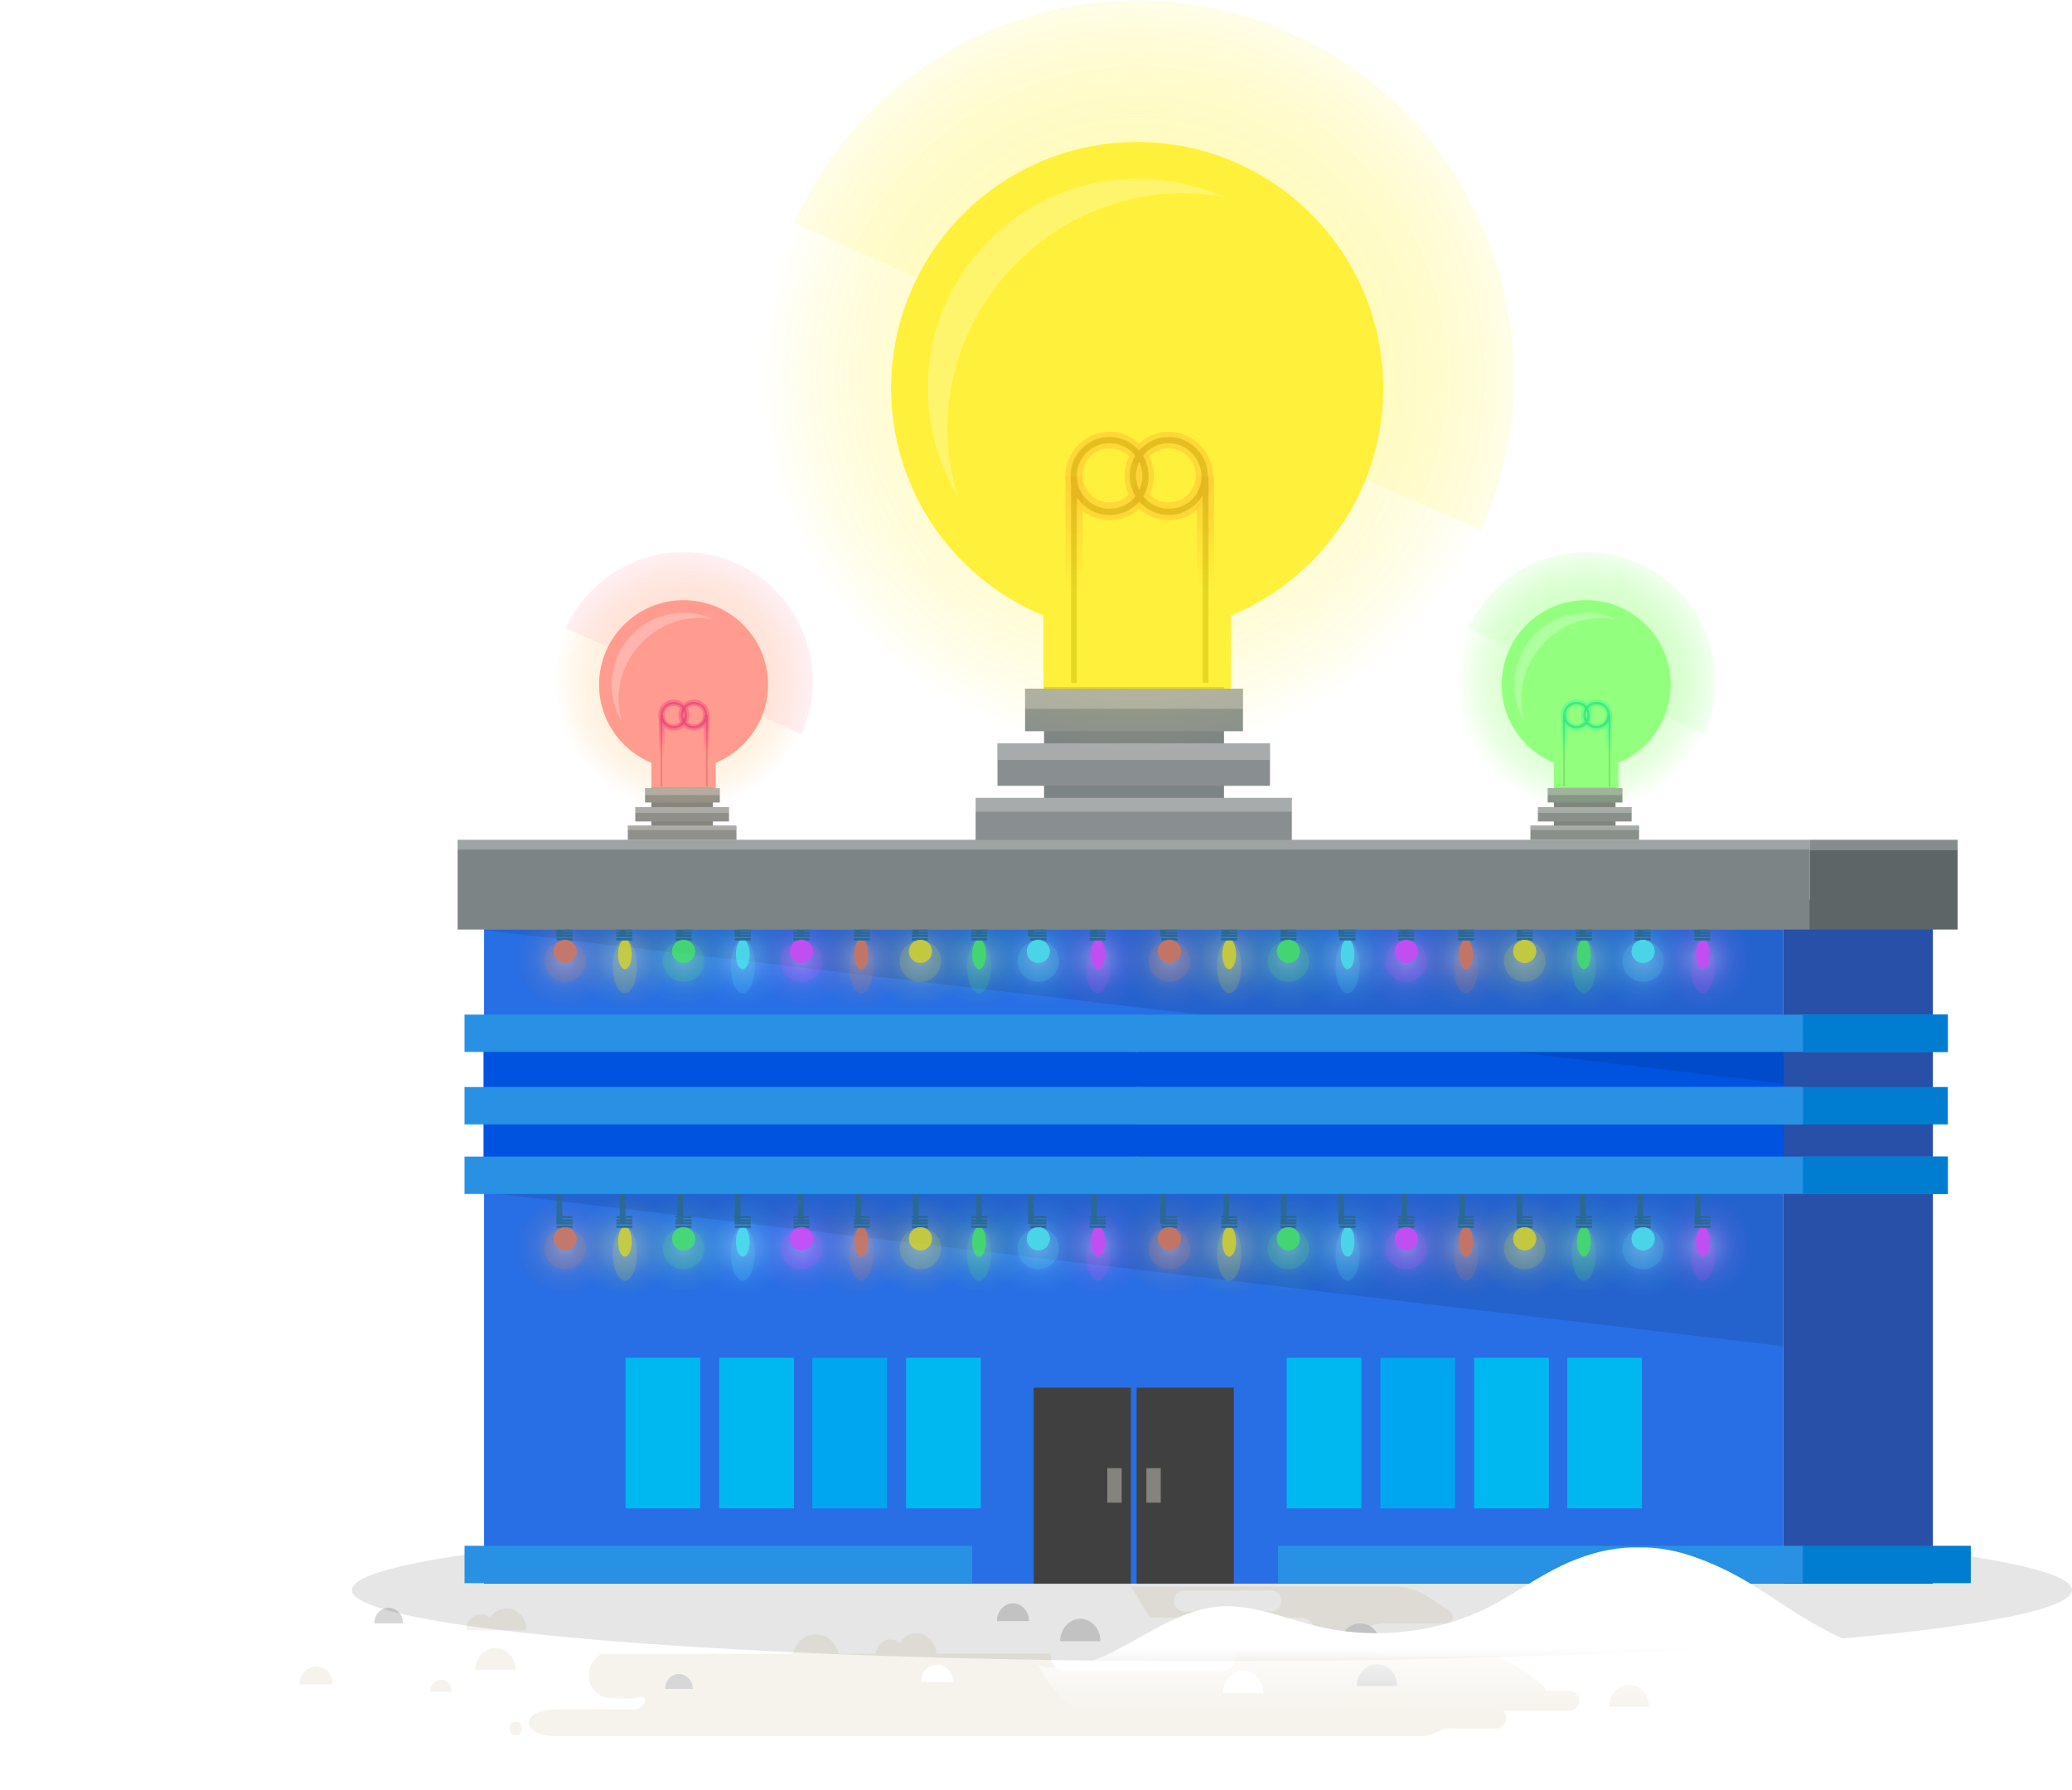 <svg id="slice" xmlns="http://www.w3.org/2000/svg" width="360.4" height="311.4" viewBox="0 0 360.4 311.4"><style>.st0{opacity:.11;fill:#231f20}.st1{fill:#94917f}.st2{fill:#baafa2}.st3{fill:#785768}.st4{fill:#aaa89a}.st5{opacity:.1}.st6{fill:#8ce1f9}.st7{fill:#ceccbf}.st8{fill:#8d667a}.st9{fill:#918c84}.st10{fill:#c2beb6}.st11{fill:#f0e1d1}.st12{fill:#b6b4a8}.st13{fill:#94938a}.st14{fill:#7d7c71}.st15{fill:#633b4f}.st16{fill:#85837d}.st17{fill:#8a7665}.st18{fill:#6a695c}.st19{fill:#b9b7a4}.st20{fill:#2f9f42}.st21{opacity:.13}.st22{opacity:.2;fill:#231f20}.st23{fill:#d53e2e}.st24{fill:#003673}.st25{fill:#f09a1a}.st26{fill:#fdbf0f}.st27{fill:#736357}.st28{fill:#d84637}.st29{fill:#00a9e9}.st30{fill:#ffde00}.st31{fill:#48b780}.st32{fill:#7c6959}.st33{fill:#d3ae6e}.st34{fill:#fff}.st35{fill:#ffe95a}.st36{fill:#ffc300}.st37{fill:#f27b20}.st38{fill:#ee3837}.st39{fill:#4c8bfb}.st40{fill:#b757c5}.st41{fill:#ffdf8a}.st42{fill:#333}.st43{fill:#6a57ab}.st44{fill:#5d377a}.st45{fill:#393939}.st46{fill:#fde08b}.st47{fill:#dc3126}.st48{fill:#fdd500}.st49{fill:#515c5d}.st50{fill:#7d8586}.st51{fill:#afd136}.st52{fill:url(#SVGID_1_)}.st53{fill:url(#SVGID_2_)}.st54{fill:#e8d184}.st55{fill:#ca7836}.st56{fill:#54d184}.st57{opacity:.48}.st58{opacity:.5;fill:#75cef4}.st59{opacity:.5;fill:#00bff0}.st60{opacity:.5;fill:#e6f6fd}.st61{opacity:.48;fill:#75cef4}.st62{fill:url(#SVGID_3_)}.st63{fill:gray}.st64{fill:#8f4293}.st65{fill:#ffd400}.st66{fill:url(#SVGID_4_)}.st67{fill:#28ae4b}.st68{fill:#e64436}.st69{fill:url(#SVGID_5_)}.st70{fill:url(#XMLID_158_)}.st71{opacity:.17;fill:#fff}.st72{fill:url(#SVGID_6_)}.st73{fill:url(#SVGID_7_)}.st74{fill:#00b2ee}.st75{fill:#b89860}.st76{fill:#b0b0b0}.st77{fill:#864537}.st78{fill:#fbcf99}.st79{fill:#fbcd48}.st80{fill:#fd0}.st81{fill:#d2392c}.st82{fill:url(#SVGID_8_)}.st83{fill:url(#SVGID_9_)}.st84{fill:url(#SVGID_10_)}.st85{fill:url(#SVGID_11_)}.st86{fill:url(#XMLID_160_)}.st87{fill:#afd77d}.st88{opacity:.1;fill:#231f20}.st89{fill:#7cb342}.st90{fill:#f9ce1d}.st91{fill:#ffe36c}.st92{fill:#5e35b1}.st93{fill:#9575cd}.st94{fill:#29b6f6}.st95{fill:#4ad0ff}.st96{fill:#9dce2e}.st97{fill:#e53935}.st98{fill:#f94b4b}.st99{fill:#fb8c00}.st100{fill:#fc9f42}.st101{fill:#9dca3b}.st102{fill:#66a622}.st103{fill:#ffb300}.st104{fill:#f57c00}.st105{fill:#a1cacf}.st106{fill:#dff3f5}.st107{fill:#bad7db}.st108{fill:#c3dfe3}.st109{fill:#bcdee3}.st110{opacity:.5}.st111{opacity:.8}.st112{fill:url(#XMLID_161_)}.st113{fill:url(#SVGID_12_)}.st114{fill:#f6f3ec}.st115{fill:#d7d7d7}.st116{fill:#959d9e}.st117{fill:#b3b3b3}.st118{fill:#e0e0e0}.st119{fill:#4d4d4d}.st120{fill:#595959}.st121{fill:#ffeb5e}.st122{fill:#6d7576}.st123{fill:#c9e09d}.st124{fill:#8f8f8f}.st125{fill:#5c6566}.st126{fill:#a19e97}.st127{fill:#61c6ec}.st128{fill:#77bf82}.st129{fill:#f3ff73}.st130{fill:url(#XMLID_163_)}.st131{fill:url(#SVGID_13_)}.st132{fill:url(#SVGID_14_)}.st133{fill:url(#XMLID_165_)}.st134{fill:#555047}.st135{fill:#896339}.st136{fill:#736f68}.st137{fill:#949494}.st138{fill:#83dee8}.st139{fill:#85827d}.st140{opacity:.2}.st141{fill:#404040}.st142{fill:silver}.st143{fill:#eee}.st144{fill:#44c2c2}.st144,.st145{clip-path:url(#SVGID_16_)}.st145{fill:#a3d89f}.st146{fill:#c83a74}.st146,.st147{clip-path:url(#SVGID_16_)}.st147{fill:#ffa376}.st148{opacity:.24}.st149{fill:none;stroke:#85827d;stroke-width:.9;stroke-miterlimit:10}.st150{opacity:.83}.st151{fill:#888480}.st152{fill:#7099ba}.st153{fill:#b0e1e8}.st154{opacity:.22;fill:#fff}.st155{fill:url(#XMLID_172_)}.st156{fill:url(#SVGID_17_)}.st157{fill:url(#SVGID_18_)}.st158{fill:url(#XMLID_174_)}.st159{fill:#9db9bd}.st160{fill:#d1e3e6}.st161{fill:#b6d6db}.st162{fill:#9ccfd9}.st163{fill:#b4d3d9}.st164{fill:#97babf}.st165{fill:#c1dff5}.st166{fill:#c5e7eb}.st167{fill:#8ab8d4}.st168{fill:#e6e6e6}.st169{fill:#716e69}.st170{fill:#71bdde}.st171{fill:#659bc7}.st172{fill:#70afd4}.st173{fill:none}.st174{fill:#97cee6}.st175{opacity:8e-2;fill:#0f0f0f}.st176{opacity:.1;fill:#0f0f0f}.st177{fill:#385fe4}.st178{fill:#ccc}.st179{fill:#2986e4}.st180{opacity:.21}.st181{clip-path:url(#SVGID_20_)}.st182{filter:url(#Adobe_OpacityMaskFilter)}.st183{mask:url(#SVGID_21_);fill:#33659a}.st184{filter:url(#Adobe_OpacityMaskFilter_1_)}.st185{mask:url(#SVGID_22_);fill:#385fe4}.st186{filter:url(#Adobe_OpacityMaskFilter_2_)}.st187{opacity:.17;mask:url(#SVGID_23_)}.st188{clip-path:url(#SVGID_25_)}.st189{opacity:.77}.st190{fill:#e8c97b}.st191{fill:#2d56e2}.st192{opacity:.11}.st193{fill:#0bbf68}.st194{fill:#98bee4}.st195{fill:#3f5656}.st196{fill:#d7c17d}.st197{opacity:.2;fill:#fff}.st198{fill:url(#SVGID_26_)}.st199{fill:url(#XMLID_228_)}.st200{fill:url(#SVGID_27_)}.st201{fill:url(#XMLID_231_)}.st202{fill:#9c9c9c}.st203{fill:#808082}.st204{fill:#9ed5ec}.st205{fill:#cacaca}.st206{fill:#e3e3e3}.st207{fill:#979797}.st208{fill:#9e9e9e}.st209{opacity:.58;fill:#c7ffff}.st210{opacity:.25}.st211{fill:#a52e22}.st212{fill:#e63636}.st213{fill:url(#XMLID_261_)}.st214{fill:url(#XMLID_278_)}.st215{fill:#f3831f}.st216{fill:#1fa2f3}.st217{fill:#914295}.st218{fill:#faac18}.st219{opacity:.1;fill:#333}.st220{fill:#836948}.st221{fill:#df543f}.st222{fill:#00813f}.st223{fill:#b9c9d2}.st224{fill:#28b04b}.st225{fill:#fff100}.st226{fill:#969696}.st227{fill:#0158bb}.st228{fill:#1565c0}.st229{fill:#3dd1f9}.st230{fill:#f5a816}.st231{fill:#c62828}.st232{fill:#bdbdbd}.st233{fill:#a5a5a5}.st234{fill:#424242}.st235{fill:#e6e7e8}.st236{clip-path:url(#SVGID_31_);fill:#fff}.st237{fill:#e91c24}.st237,.st238{clip-path:url(#SVGID_31_)}.st238{fill:#1976d2}.st239{fill:#4d8acf}.st240{fill:none;stroke:#fff;stroke-width:.659;stroke-miterlimit:10}.st241{fill:#00adee}.st242{clip-path:url(#SVGID_33_);fill:#fff}.st243{fill:#dbdbdb}.st244{fill:#9ad3d3}.st245{fill:url(#SVGID_34_)}.st246{fill:url(#SVGID_35_)}.st247{fill:url(#SVGID_36_)}.st248{fill:url(#SVGID_37_)}.st249{fill:url(#SVGID_38_)}.st250{fill:url(#SVGID_39_)}.st251{fill:url(#SVGID_40_)}.st252{fill:url(#SVGID_41_)}.st253{fill:#f7ce97}.st254{fill:#4c4c4c}.st255{fill:#e9e9e9}.st256{fill:#eb9b95}.st257{fill:#656565}.st258{fill:#5e5a48}.st259{fill:url(#SVGID_42_)}.st260{fill:url(#SVGID_43_)}.st261{fill:#999}.st262{opacity:.36}.st263{fill:#00a64c}.st264{fill:#d4d4d4}.st264,.st265{fill-rule:evenodd;clip-rule:evenodd}.st265{fill:#fff}.st266{fill:#008141}.st266,.st267{fill-rule:evenodd;clip-rule:evenodd}.st267{fill:#00a64c}.st268{fill:#28b265}.st269{opacity:.4;fill:#ffe000}.st270{fill:#c8cbcc}.st271{fill:#b8b8b8}.st272{fill:#949496}.st273{fill:#c8ead4}.st274{fill:#7d8485}.st275{fill:#2364d5}.st276{fill:url(#XMLID_279_)}.st277{fill:url(#SVGID_44_)}.st278{fill:url(#SVGID_45_)}.st279{fill:url(#SVGID_46_)}.st280{fill:#8700ee}.st281{fill:#00b533}.st282{fill:#eeda00}.st283{fill:#f2206d}.st284{fill:#6299fb}.st285{opacity:.7;fill:url(#SVGID_47_)}.st286{opacity:.7;fill:url(#SVGID_48_)}.st287{opacity:.7;fill:url(#SVGID_49_)}.st288{fill:#ee5e5d}.st289{fill:#e09d17}.st290{fill:#f0ede9}.st291{clip-path:url(#SVGID_51_)}.st292{fill:#eec85c}.st293{opacity:.32;fill:#9a0000}.st294{fill:#f0f0f0}.st295{fill:#81d4fa}.st296{opacity:.49;fill:#c9edfc}.st297{fill:#d8746a}.st298{fill:#fcbe8d}.st299{fill:#00a9e7}.st300{fill:#6a7173}.st301{opacity:.6}.st302{fill:url(#SVGID_52_)}.st303{fill:url(#SVGID_53_)}.st304{fill:url(#XMLID_280_)}.st305{fill:url(#SVGID_54_)}.st306{fill:url(#SVGID_55_)}.st307{fill:url(#SVGID_56_)}.st308{fill:url(#SVGID_57_)}.st309{fill:#67635d}.st310{fill:#999690}.st311{fill:#e6da91}.st312{opacity:.55;fill:#bbaf3e}.st313{fill:#a8a69b}.st314{clip-path:url(#SVGID_59_)}.st315{fill:url(#SVGID_60_)}.st316{fill:url(#SVGID_61_)}.st317{opacity:.1;clip-path:url(#SVGID_59_)}.st318{clip-path:url(#SVGID_63_)}.st319{fill:#e3e3e2}.st320{fill:#cf4140}.st321{fill:url(#SVGID_64_)}.st322{fill:url(#SVGID_65_)}.st323{fill:url(#SVGID_66_)}.st324{fill:url(#SVGID_67_)}.st325{fill:#666}.st326{fill:#c1161c}.st327{fill:#b47945}.st328{fill:#d9dadb}.st329{fill:#36af49}.st330{fill:#2a943e}.st331{fill:#9ea0a2}.st332{fill:#bebfc1}.st333{fill:#f5961d}.st334{fill:#ffef00}.st335{fill:#6d6d6d}.st336{fill:url(#SVGID_68_)}.st337{fill:url(#XMLID_281_)}.st338{fill:#795d00}.st339{fill:#bb8024}.st339,.st340{clip-path:url(#SVGID_70_)}.st340{opacity:.1}.st341{fill:#955d00}.st342{fill:#f38836}.st343{fill:url(#XMLID_295_)}.st344{fill:url(#SVGID_71_)}.st345{fill:url(#SVGID_72_)}.st346{fill:url(#XMLID_296_)}.st347{opacity:.99}.st348{fill:#e8af38}.st349{fill:#98ab00}.st350{fill:#e75c52}.st351{fill:#a9897d}.st352{fill:#cb9d7b}.st353{fill:#996b63}.st354{fill:#35b8e8}.st355{opacity:.12;fill:url(#SVGID_73_)}.st356{opacity:.12;fill:url(#SVGID_74_)}.st357{opacity:.28;fill:url(#SVGID_77_)}.st358{clip-path:url(#SVGID_81_)}.st359{fill:#fff59c}.st360{fill:#ebdbce}.st361{fill:#b07a53}.st362{fill:#1185ba}.st363{fill:#1f57a1}.st363,.st364{opacity:.32}.st365{fill:#c28d65}.st366{fill:#eb776f}.st367{fill:#afdb39}.st368{fill:#ebdb57}.st369{opacity:.16}.st370{fill:#cba483}.st371{fill:url(#XMLID_297_)}.st372{fill:url(#SVGID_82_)}.st373{fill:url(#SVGID_83_)}.st374{fill:#bee6eb}.st375{fill:#f9df00}.st376{fill:#d84733}.st377{fill:#fce000}.st378{fill:#575757}.st379{fill:#b3b2b3}.st380{fill:#e5e5e4}.st381{fill:#d5302b}.st382{fill:url(#SVGID_84_)}.st383{fill:url(#SVGID_85_)}.st384{fill:#ec4180}.st385{fill:#fbcb54}.st386{fill:#7296f0}.st387{fill:#fc793d}.st388{opacity:.14}.st389{fill:#404144}.st390{fill:#606163}.st391{opacity:.3}.st392,.st393{fill:#d7b256}.st393{opacity:.38}.st394{fill:#3d3d39}.st395{fill:#393b36}.st396{opacity:.6;fill:#3bff65}.st397{opacity:.6;fill:#fc793d}.st398{clip-path:url(#SVGID_87_)}.st399{opacity:.29}.st400{fill:#9a51a8}.st401{fill:#fef6e0}.st402{fill:#a06ea9}.st403{fill:#353535}.st404{clip-path:url(#SVGID_89_)}.st405{opacity:.23;fill:#fff}.st406{opacity:.13;fill:#fff}.st407{opacity:5e-2}.st408{opacity:.45}.st409{opacity:.2}.st409,.st410{fill:#fff170}.st411{opacity:.21;fill:#fff}.st412{opacity:.1;fill:#fff}.st413{opacity:.27;fill:url(#SVGID_90_)}.st414{opacity:.27;fill:url(#SVGID_91_)}.st415{fill:url(#SVGID_92_)}.st416{fill:url(#SVGID_93_)}.st417{fill:#2850a8}.st418{fill:#286ee4}.st419{fill:#0053df}.st420{fill:#007dd0}.st421{fill:#2891e4}.st422{opacity:.72}.st423{opacity:.28;fill:url(#SVGID_94_)}.st424{opacity:.28;fill:url(#SVGID_95_)}.st425{fill:#2d6b7f}.st426,.st427{fill:#ff7c40}.st427{opacity:.21}.st428{opacity:.28;fill:url(#SVGID_96_)}.st429{opacity:.28;fill:url(#SVGID_97_)}.st430{opacity:.28;fill:url(#SVGID_98_)}.st431{opacity:.28;fill:url(#SVGID_99_)}.st432,.st433{fill:#ffee0a}.st433{opacity:.21}.st434{opacity:.28;fill:url(#SVGID_100_)}.st435{opacity:.28;fill:url(#SVGID_101_)}.st436,.st437{fill:#fd45ff}.st437{opacity:.21}.st438{opacity:.28;fill:url(#SVGID_102_)}.st439{opacity:.28;fill:url(#SVGID_103_)}.st440,.st441{fill:#52ff52}.st441{opacity:.21}.st442{opacity:.28;fill:url(#SVGID_104_)}.st443{opacity:.28;fill:url(#SVGID_105_)}.st444{opacity:.28;fill:url(#SVGID_106_)}.st445{opacity:.28;fill:url(#SVGID_107_)}.st446,.st447{fill:#59fff3}.st447{opacity:.21}.st448{opacity:.28;fill:url(#SVGID_108_)}.st449{opacity:.28;fill:url(#SVGID_109_)}.st450{opacity:.28;fill:url(#SVGID_110_)}.st451{opacity:.28;fill:url(#SVGID_111_)}.st452{opacity:.28;fill:url(#SVGID_112_)}.st453{opacity:.28;fill:url(#SVGID_113_)}.st454{opacity:.28;fill:url(#SVGID_114_)}.st455{opacity:.28;fill:url(#SVGID_115_)}.st456{opacity:.28;fill:url(#SVGID_116_)}.st457{opacity:.28;fill:url(#SVGID_117_)}.st458{opacity:.28;fill:url(#SVGID_118_)}.st459{opacity:.28;fill:url(#SVGID_119_)}.st460{opacity:.28;fill:url(#SVGID_120_)}.st461{opacity:.28;fill:url(#SVGID_121_)}.st462{opacity:.28;fill:url(#SVGID_122_)}.st463{opacity:.28;fill:url(#SVGID_123_)}.st464{opacity:.28;fill:url(#SVGID_124_)}.st465{opacity:.28;fill:url(#SVGID_125_)}.st466{opacity:.28;fill:url(#SVGID_126_)}.st467{opacity:.28;fill:url(#SVGID_127_)}.st468{opacity:.28;fill:url(#SVGID_128_)}.st469{opacity:.28;fill:url(#SVGID_129_)}.st470{opacity:.28;fill:url(#SVGID_130_)}.st471{opacity:.28;fill:url(#SVGID_131_)}.st472{opacity:.28;fill:url(#SVGID_132_)}.st473{opacity:.28;fill:url(#SVGID_133_)}.st474{opacity:.28;fill:url(#SVGID_134_)}.st475{opacity:.28;fill:url(#SVGID_135_)}.st476{opacity:.28;fill:url(#SVGID_136_)}.st477{opacity:.28;fill:url(#SVGID_137_)}.st478{opacity:.28;fill:url(#SVGID_138_)}.st479{opacity:.28;fill:url(#SVGID_139_)}.st480{opacity:.28;fill:url(#SVGID_140_)}.st481{opacity:.28;fill:url(#SVGID_141_)}.st482{opacity:.28;fill:url(#SVGID_142_)}.st483{opacity:.28;fill:url(#SVGID_143_)}.st484{opacity:.28;fill:url(#SVGID_144_)}.st485{opacity:.28;fill:url(#SVGID_145_)}.st486{opacity:.28;fill:url(#SVGID_146_)}.st487{opacity:.28;fill:url(#SVGID_147_)}.st488{opacity:.28;fill:url(#SVGID_148_)}.st489{opacity:.28;fill:url(#SVGID_149_)}.st490{opacity:.28;fill:url(#SVGID_150_)}.st491{opacity:.28;fill:url(#SVGID_151_)}.st492{opacity:.28;fill:url(#SVGID_152_)}.st493{opacity:.28;fill:url(#SVGID_153_)}.st494{opacity:.28;fill:url(#SVGID_154_)}.st495{opacity:.28;fill:url(#SVGID_155_)}.st496{opacity:.28;fill:url(#SVGID_156_)}.st497{opacity:.28;fill:url(#SVGID_157_)}.st498{opacity:.28;fill:url(#SVGID_158_)}.st499{opacity:.28;fill:url(#SVGID_159_)}.st500{opacity:.28;fill:url(#SVGID_160_)}.st501{opacity:.28;fill:url(#SVGID_161_)}.st502{opacity:.28;fill:url(#SVGID_162_)}.st503{opacity:.28;fill:url(#SVGID_163_)}.st504{opacity:.28;fill:url(#SVGID_164_)}.st505{opacity:.28;fill:url(#SVGID_165_)}.st506{opacity:.28;fill:url(#SVGID_166_)}.st507{opacity:.28;fill:url(#SVGID_167_)}.st508{opacity:.28;fill:url(#SVGID_168_)}.st509{opacity:.28;fill:url(#SVGID_169_)}.st510{opacity:.28;fill:url(#SVGID_170_)}.st511{opacity:.28;fill:url(#SVGID_171_)}.st512{opacity:.28;fill:url(#SVGID_172_)}.st513{opacity:.28;fill:url(#SVGID_173_)}.st514{fill:#898f90}.st515{opacity:.25;fill:#fff}.st516{fill:#00b8f0}.st517{fill:#00a7f0}.st518{opacity:.91;fill:url(#SVGID_174_)}.st519{opacity:.12;fill:#ffee0a}.st520{opacity:.62}.st521{fill:url(#SVGID_175_)}.st522{fill:url(#SVGID_176_)}.st523{fill:url(#SVGID_177_)}.st524{fill:url(#SVGID_178_)}.st525{fill:#7d857e}.st526{fill:#89908a}.st527{opacity:.91;fill:url(#SVGID_179_)}.st528{opacity:.12}.st528,.st529{fill:#78ff5e}.st530{fill:url(#SVGID_180_)}.st531{fill:url(#SVGID_181_)}.st532{fill:url(#SVGID_182_)}.st533{fill:url(#SVGID_183_)}.st534{fill:#85847d}.st535{fill:#908f89}.st536{opacity:.91;fill:url(#SVGID_184_)}.st537{opacity:.12;fill:#ff5e91}.st538{fill:#ff8373}.st539{fill:url(#SVGID_185_)}.st540{fill:url(#SVGID_186_)}.st541{fill:url(#SVGID_187_)}.st542{fill:url(#SVGID_188_)}.st543{fill:#5d6667}.st544{fill:url(#XMLID_298_)}.st545{fill:url(#XMLID_299_)}.st546{fill:url(#SVGID_189_)}.st547{fill:#b13837}.st548{fill:#3b627a}.st549{fill:url(#SVGID_190_)}.st550{fill:url(#XMLID_312_)}.st551{fill:url(#SVGID_191_)}.st552{fill:#754517}.st553{fill:#845930}.st554{fill:#a35f25}.st555{fill:#aa6c37}.st556{fill:#b07644}.st557{fill:#efdbc1}.st558{fill:#ffc805}.st559{fill:#231f20}.st560{fill:#00a351}.st561{fill:#084}.st562{fill:#ef6522}.st563{fill:#7a4b1f}.st564{fill:#32cbe6}.st565{fill:url(#SVGID_192_)}.st566{opacity:.1;fill:#005fd0}.st567{fill:#c48e4f}.st568{fill:#f8aeae}.st569{fill:#e6e5e1}.st570{fill:#7b9eb8}.st571{fill:#a5b3ad}.st572{fill:#c7c7c7}.st573{fill:url(#XMLID_315_)}.st574{fill:url(#SVGID_193_)}.st575{fill:url(#SVGID_194_)}.st576{fill:#388e3c}.st577{fill:#2e7d32}.st578{fill:#ffe18c}.st579{opacity:.25;fill:#29b6f6}.st580{fill:#414042}.st581{fill:#2f4c52}.st582{fill:#455d82}.st583{fill:#795548}.st584{fill:#d3d4d6}.st585{fill:#bcbec0}.st586{clip-path:url(#SVGID_196_)}.st587{fill:url(#SVGID_197_)}.st588{fill:url(#SVGID_198_)}.st589{clip-path:url(#SVGID_200_)}.st590{opacity:.5;fill:#f9ce1d}.st591{opacity:.28}.st592{fill:#d7d8d9}.st593{fill:#ebeced}.st594{fill:#ffd600}.st595{fill:#039be5}.st596{fill:url(#XMLID_316_)}.st597{fill:url(#SVGID_201_)}.st598{fill:#34d4f0}.st599{fill:#74e4f6}.st599,.st600{opacity:.51}.st601{fill:#74e4f6}.st602{fill:url(#XMLID_329_)}.st603{fill:#434fbf}.st604{opacity:.51}.st604,.st605{fill:#7182f0}.st606{opacity:.38}.st607{opacity:.39;fill:#ffff5c}.st608{opacity:.58;fill:#fff}.st609{opacity:.19;fill:#73c1de}.st610{opacity:.19;fill:#7335de}.st611{fill:#f5f2e2}.st612{fill:#a3a2a1}.st613{fill:#5a99d1}.st614{fill:#b8a485}.st615{fill:#eee5d5}.st616{fill:#ffc}.st617{fill:#ffd200}.st618{fill:#f26e21}.st619{fill:#f5871f}.st620{fill:#cfcfcf}.st621{fill:#019049}.st622{fill:#07a860}.st623{fill:#ab00ee}.st624{fill:#93d8f7}.st625{fill:#725d4c}.st626{fill:#028f1f}.st627{fill:#0da760}.st628{fill:#f4c138}.st629{fill:#f9646d}.st630{fill:url(#SVGID_202_)}.st631{clip-path:url(#SVGID_204_)}.st632{fill:#8de0f2}.st633{fill:url(#SVGID_205_)}.st634{fill:url(#XMLID_330_)}.st635{stroke:#d7d7d7;stroke-width:5.6}.st635,.st636{fill:none;stroke-miterlimit:10}.st636{stroke:#ffc;stroke-width:.7;stroke-dasharray:2.1,4.2}.st637{fill:#4cb5cf}.st638{fill:#638aaa}.st639{fill:url(#XMLID_331_)}.st640{fill:url(#XMLID_332_)}.st641{fill:url(#SVGID_206_)}.st642{fill:url(#XMLID_337_)}.st643{clip-path:url(#SVGID_208_)}.st644{fill:url(#SVGID_209_)}.st645{opacity:.51;clip-path:url(#SVGID_208_)}.st646{fill:url(#SVGID_210_)}.st647{fill:url(#SVGID_211_)}.st648{fill:url(#SVGID_212_)}.st649{fill:url(#XMLID_363_)}.st650{fill:url(#SVGID_213_)}.st651{fill:url(#XMLID_364_)}.st652{fill:#e0f3f5}.st653{opacity:.64;fill:#7ec1c4}.st654{fill:#c4dfe3}.st655,.st656{fill:#7ec1c4}.st656{opacity:.53}.st657{opacity:.82;fill:#7ec1c4}.st658{opacity:.3;fill:#7ec1c4}.st659{fill:#79a6ad}.st660{fill:#c5161d}.st661{fill:#e91c24}.st662{fill:#00a551}.st663{fill:#2c7c2f}.st664{fill:#aec7dc}.st665{fill:none;stroke:#97babf;stroke-width:1.979;stroke-miterlimit:10}.st666{fill:#9dcb3b}.st667{fill:#d9ebed}.st668{fill:#008c45}.st669{fill:#ae5f2d}.st670{fill:#7a347e}.st671{fill:#754c28}.st672{fill:#0085b7}.st673{fill:#d89614}.st674{fill:#ecdec9}.st675{fill:#9c8954}.st676{opacity:8e-2}.st677{fill:#4e4e6b}.st678{fill:#859537}.st679{fill:#8a773f}.st680{fill:#cc29b9}.st681{fill:#6d42e3}.st682{fill:#16c447}.st683{fill:#c26d11}.st684{fill:url(#XMLID_404_)}.st685{clip-path:url(#SVGID_215_)}.st686{fill:#0081a8}.st687{clip-path:url(#SVGID_215_);fill:#c7b31e}.st688{fill:#b5b5b5}.st689{fill:#e8e8e8}.st690{fill:#0791aa}.st691{fill:#c7b31e}.st692{fill:#9d9d9d}.st693{fill:#f7f01f}.st694{fill:#7dc6d3}.st695{fill:#4db0c2}.st696{fill:#00be69}.st697{fill:#f57f17}.st698{fill:#e77969}.st699{fill:#f7e2a5}.st700{fill:#f4d784}.st701{fill:#54c391}.st702{fill:#008e5c}.st703{fill:#076e2f}.st704{clip-path:url(#SVGID_215_);fill:#fff}.st705{fill:#f5f129}.st705,.st706{clip-path:url(#SVGID_215_)}.st706{opacity:.1}.st707{fill:url(#SVGID_216_)}.st708{fill:#9dcfd8}.st709{fill:#b1e1e7}.st710{fill:#73bcdd}.st711{fill:#7ba8cd}.st712{fill:#7299ba}.st713{fill:#5b93c1}.st714{fill:#d2e3e6}.st715{fill:#48494d}.st716{fill:#16bdcc}.st717{fill:#d63e3e}.st718{fill:url(#SVGID_217_)}.st719{fill:url(#SVGID_218_)}.st720{fill:url(#SVGID_219_)}.st721{fill:#dcdfd8}.st722{opacity:.7}.st723{fill:#ef5350}.st724{fill:#70cc47}.st725{fill:#8bd463}.st726{fill:url(#SVGID_220_)}.st727{fill:#e24c41}.st728{fill:#eb6760}.st729{fill:#2db9eb}.st730{fill:#ffdf00}.st731{fill:#373b40}.st732{fill:#fffbdb}.st733{fill:#d7e1e3}.st734{opacity:.2;fill:#373b40}.st735{fill:#c6e9fa}.st736{fill:#20242a}.st737{fill:#332e2e}.st738{fill:#fdbe0c}.st739{fill:#f7fffa}.st740{fill:#9e978a}.st741{fill:#b4afa5}.st742{fill:#e68ecd}.st743{fill:#98d4bc}.st744{fill:#88a2d6}.st745{fill:#e36868}.st746{fill:#f8ae37}.st747{fill:#b99960}.st748{fill:#d4af6e}.st749{opacity:.12}.st750{fill:#f0b21c}.st751{fill:#b46d3d}.st752{fill:#caa56e}.st753{fill:#a8844f}.st754{fill:#59595c}.st755{fill:#b56d3d}.st756{opacity:.19;fill:#fcd09a}.st757{fill:#85e1e7}.st758{fill:#e7f3f2}.st759{opacity:.19}.st760{opacity:.6;fill:url(#SVGID_221_)}.st761{fill:#48aacf}.st762{opacity:.6;fill:#3e31ff}.st763{opacity:.6;fill:#1b4df9}.st764{opacity:.6;fill:#85e1e7}.st765{fill:#62accd}.st766{fill:#81ffff}.st767{opacity:.6;fill:#fff}.st768{opacity:.6;fill:#73bcdd}.st769{fill:#2e93c1}.st770{opacity:.6;fill:#1e9ae3}.st771{opacity:.6;fill:#48aacf}.st772{opacity:.15;fill:#81ffff}.st773{opacity:.6;fill:#2e93c1}.st774{opacity:.67;fill:#62accd}.st775{opacity:.67;fill:#9dcfd8}.st776{opacity:.28;fill:#81ffff}.st777{fill:#8aafb5}.st778{opacity:.99;fill:#91f3fa}.st779{fill:#1fc2f5}.st780{opacity:.99;fill:#62accd}.st781{opacity:.99;fill:#a9dee8}.st782{opacity:.36;fill:url(#SVGID_222_)}.st783{fill:url(#SVGID_223_)}.st784{opacity:.6;fill:#62accd}.st785{fill:url(#SVGID_224_)}.st786{fill:url(#SVGID_225_)}.st787{fill:url(#SVGID_226_)}.st788{fill:#caf5f6}.st789{fill:#00c1f2}.st790{fill:#ff931e}.st791{fill:#d94636}.st792{fill:#d43e2e}.st793{fill:#fdce48}.st794{fill:#464647}.st795{fill:#d33e2f}.st796{fill:#ff8a33}.st797{fill:#746458}.st798{fill:#57aba9}.st799{fill:#6cccc9}.st800{fill:#a7c1c5}.st801{fill:#b6e2f8}.st802{fill:#61aac9}.st803{fill:#e1f3fc}.st804{fill:#fff58b}.st805{fill:#b59a48}.st806{fill:#eed257}.st807{fill:#d9d286}.st808{fill:#ff916d}.st809{fill:#ffe327}.st810{fill:#64e8be}.st811{opacity:.2;fill:#333}.st812{opacity:.22;fill:#333}.st813{fill:url(#XMLID_406_)}.st814{fill:url(#XMLID_407_)}.st815{fill:url(#XMLID_408_)}.st816{fill:url(#SVGID_227_)}.st817{fill:url(#XMLID_422_)}.st818{fill:url(#XMLID_423_)}.st819{fill:url(#SVGID_228_)}.st820{fill:url(#SVGID_229_)}.st821{opacity:.55;fill:#d8fbff}.st822{opacity:.5;fill:url(#SVGID_230_)}.st823{fill:#29b65e}.st824{fill:#009047}.st825{fill:#91651c}.st826{fill:#bd822b}.st827{fill:#d5b06e}.st828{fill:#007dc5}.st829{fill:#a66d40}.st830{fill:#ff8c33}.st831{fill:#a67108}.st832{fill:#f1b31c}.st833{fill:#b88a13}.st834{fill:#b93a2c}.st835{fill:#c36e2c}.st836{fill:#a8362a}.st837{fill:#34875d}.st838{fill:#602c63}.st839{fill:#0086b7}.st840{fill:#cdb300}.st841{fill:#26a89b}.st842{fill:#da4637}.st843{fill:#48b980}.st844{fill:#f58b37}.st845{fill:#00abe9}.st846{fill:#4859b9}.st847{fill:#e86e1c}.st848{fill:#c8541f}.st849{fill:#b9191e}.st850{opacity:.19;fill:#212121}.st851{opacity:.3;fill:#28b04b}.st852{fill:#f9858e}.st853{fill:#5f14a6}.st854{fill:#8c28de}.st855{fill:#a2a5a3}.st856{fill:#ab3125}.st857{clip-path:url(#SVGID_232_)}.st858{fill:#00914a}.st859{opacity:.39;fill:#791f11}.st860{fill:#b6e5cd}.st861{fill:#e9d386}.st862{fill:#413d3d}.st863{fill:#666262}.st864{fill:#85d4ac}.st865{opacity:.1;fill:#b6e5cd}.st866{fill:#f5951f}.st867{fill:#00369c}.st868{fill:#2759d9}.st869{fill:#2297cc}.st870{fill:#764c2e}.st871{fill:#d4af19}.st872{fill:#62a807}.st873{fill:#008e1f}.st874{opacity:.37;fill:#fff}.st875{fill:#bbe5fa}.st876{fill:#7a5951}.st877,.st878{fill:#212121}.st878{clip-path:url(#XMLID_424_)}.st879{fill:#cc372c}.st880{fill:#ebad11}.st881{fill:#e33483}.st882{fill:#3788de}</style><g id="New_Symbol_78"><g id="New_Symbol_65_6_"><ellipse class="st114" cx="89.7" cy="300.7" rx="1.1" ry="1.2"/><path class="st114" d="M283.4 293.1c-1.9 0-3.5 1.7-3.5 3.8h6.9c.1-2.1-1.5-3.8-3.4-3.8zm-10.6 1H269c-1.9-2.6-7.6-6.1-10-6.1h-17.9c-4.5 0-4.1-2.6-3.9-3.5.1-.9.8-2.1 3.8-2.1h10.6c1.1 0 1.6-1.4.6-2.1-3.7-2.6-6.3-4.3-9.3-4.3H115.3c-1.9 0-3.8.9-4.9 2.7-1.1 1.8-4.3 7.8-6.5 9.5-.9.8-1.5 1.9-1.5 3.2 0 1.1.4 2.1 1.1 2.8.6.7 1.5 1.2 2.5 1.2l4.5.1c2.4-1.2 2.3 1.2 0 1.9H96.2c-2.3 0-4.2 1-4.2 2.3s1.9 2.3 4.2 2.3h151.3c1.1 0 2-.5 3.8-1.3h8.9c1 0 1.8-.8 1.8-1.8 0-.5-.2-1-.6-1.3h11.5c1 0 1.8-.8 1.8-1.8s-.9-1.7-1.9-1.7z"/><path id="XMLID_3395_" class="st114" d="M52.1 293c0-1.7 1.3-3.1 2.9-3.1s2.9 1.4 2.9 3.1h-5.8z"/><path id="XMLID_3394_" class="st114" d="M74.8 294.3c0-1.2.9-2.1 1.9-2.1 1.1 0 1.9 1 1.9 2.1"/><path id="XMLID_3393_" class="st115" d="M233.1 286.2c0-2.1 1.5-3.8 3.5-3.8s3.5 1.7 3.5 3.8h-7z"/><path id="XMLID_3392_" class="st115" d="M115.7 293.8c0-1.5 1.1-2.6 2.4-2.6 1.3 0 2.4 1.2 2.4 2.6h-4.8z"/><path class="st115" d="M268 285.1h-7.9c-.8 0-1.5-.7-1.5-1.5s.7-1.5 1.5-1.5h7.9c.8 0 1.5.7 1.5 1.5s-.6 1.5-1.5 1.5z"/><path id="XMLID_3391_" class="st115" d="M236 293.3c0-2.1 1.5-3.8 3.5-3.8s3.5 1.7 3.5 3.8h-7z"/><path id="XMLID_3390_" class="st34" d="M0 281.7c0-1.8 1.3-3.2 2.9-3.2s2.9 1.4 2.9 3.2H0z"/><path class="st34" d="M194.6 272.3c-3.4-6.6-14.5-11.9-21.1-11.9H74.7c-2 0-6.8 2.6-8.5 4.1-2 1.8-11.7 6.4-14.3 7.1h-.4c-1.7 0-4.9 3.2-4.9 5 0 1.8 3.2 1.5 4.9 1.5l8.3.2c2.5 0 2.5 4.2 0 4.2H35.1c-1.3 0-4.2 2.1-4.2 3.5s2.9 1.7 4.2 1.7h168.6l-9.1-15.4z"/><path class="st34" d="M34.9 277.8c-2 0-3.5 1.7-3.5 3.9h7.1c0-2.2-1.6-3.9-3.6-3.9zm0-5.7h5.5c0-2.1-1.6-3.9-3.5-3.9-1.2 0-2.3.7-2.9 1.7-.5-.4-1-.7-1.6-.7-1.4 0-2.6 1.3-2.6 2.8h5.1z"/><ellipse class="st34" cx="25.3" cy="282.9" rx="2" ry="2.2"/><path class="st34" d="M37.9 275.9h5.4c0-1.6-1.2-2.9-2.7-2.9s-2.7 1.4-2.7 2.9z"/><path id="XMLID_3389_" class="st115" d="M173.4 282c0-1.7 1.3-3.1 2.8-3.1s2.8 1.4 2.8 3.1h-5.6z"/><path id="XMLID_3388_" class="st34" d="M212.7 294.5c0-2.1 1.6-3.9 3.5-3.9 2 0 3.5 1.7 3.5 3.9h-7z"/><path id="XMLID_3387_" class="st34" d="M160.2 292.6c0-1.7 1.2-3 2.8-3 1.5 0 2.8 1.4 2.8 3h-5.6z"/><path id="XMLID_3386_" class="st115" d="M65.1 282.4c0-1.5 1.1-2.7 2.5-2.7s2.5 1.2 2.5 2.7h-5z"/><path class="st115" d="M210.9 272h-8.1c-.8 0-1.5-.7-1.5-1.5s.7-1.5 1.5-1.5h8.1c.8 0 1.5.7 1.5 1.5s-.6 1.5-1.5 1.5z"/><path class="st34" d="M206 280.3h15.1c1 0 1.8-.8 1.8-1.8s-.8-1.8-1.8-1.8H206c-1 0-1.8.8-1.8 1.8s.7 1.8 1.8 1.8zm20.2 1.1h-27.1c-1.4 0-2.5 1.1-2.5 2.5 0 .7.3 1.4.8 1.8h-12.1c-1.4 0-2.5 1.1-2.5 2.5s1.1 2.5 2.5 2.5h27.1c1.4 0 2.5-1.1 2.5-2.5 0-.7-.3-1.4-.8-1.8h12.1c1.4 0 2.5-1.1 2.5-2.5s-1.1-2.5-2.5-2.5z"/><path id="XMLID_3385_" class="st115" d="M184.4 285.5c0-2.1 1.6-3.9 3.5-3.9s3.5 1.7 3.5 3.9h-7z"/><path id="XMLID_3384_" class="st114" d="M82.7 290.5c0-2.1 1.5-3.8 3.5-3.8 1.9 0 3.5 1.7 3.5 3.8h-7z"/><path id="XMLID_3383_" class="st114" d="M84.6 283.6c0-2.1 1.5-3.8 3.5-3.8s3.5 1.7 3.5 3.8h-7z"/><path id="XMLID_3382_" class="st114" d="M81.1 283.6c0-1.5 1.1-2.8 2.5-2.8s2.5 1.2 2.5 2.8h-5z"/><path id="XMLID_3381_" class="st114" d="M155.9 288c0-2.1 1.6-3.9 3.5-3.9s3.5 1.7 3.5 3.9h-7z"/><path id="XMLID_3380_" class="st114" d="M152.3 288c0-1.6 1.2-2.8 2.6-2.8 1.4 0 2.6 1.3 2.6 2.8h-5.2z"/><path id="XMLID_345_" class="st114" d="M137.8 288.8c0-2.5 1.8-4.5 4.1-4.5s4.1 2 4.1 4.5"/></g><ellipse class="st5" cx="210.8" cy="276.6" rx="149.6" ry="12.4"/><path class="st417" d="M310.2 156.5h26v119h-26z"/><path class="st418" d="M84.2 156.5h226v119h-226z"/><path class="st419" d="M84.1 181.8h226.2v21.3H84.1z"/><path class="st420" d="M313.6 268.9h29.2v6.5h-29.2z"/><path class="st421" d="M222.3 268.9h91.3v6.5h-91.3zm-141.5 0h88.3v6.5H80.8z"/><path class="st5" d="M310.2 188.5l-226-26.7h226zm0 45.7l-226-26.8h226z"/><g class="st422"><radialGradient id="SVGID_1_" cx="98.271" cy="-5631.074" r="8.678" gradientTransform="matrix(1 0 0 -1 0 -5464.274)" gradientUnits="userSpaceOnUse"><stop offset="0" stop-color="#FFF"/><stop offset="1" stop-color="#ff7c40" stop-opacity="0"/></radialGradient><circle cx="98.3" cy="166.8" r="8.7" opacity=".28" fill="url(#SVGID_1_)"/><radialGradient id="SVGID_2_" cx="98.271" cy="-5631.074" r="5.396" gradientTransform="matrix(1 0 0 -1 0 -5464.274)" gradientUnits="userSpaceOnUse"><stop offset="0" stop-color="#FFF"/><stop offset="1" stop-color="#ff7c40" stop-opacity="0"/></radialGradient><circle cx="98.3" cy="166.8" r="5.4" opacity=".28" fill="url(#SVGID_2_)"/><path class="st425" d="M96.8 163.2h2.8v.4h-2.8zm0-.6h2.8v.4h-2.8zm0-.5h2.8v.4h-2.8zm0-.6h2.8v.4h-2.8z"/><path class="st425" d="M96.8 156.9h1v6h-1z"/><circle class="st426" cx="98.3" cy="165.5" r="2"/><circle class="st426" cx="98.3" cy="165.5" r="2"/><circle class="st427" cx="98.3" cy="167.2" r="3.6"/><radialGradient id="SVGID_3_" cx="-14236.149" cy="-5631.074" r="8.678" gradientTransform="rotate(180 -7043.167 -2732.137)" gradientUnits="userSpaceOnUse"><stop offset="0" stop-color="#FFF"/><stop offset="1" stop-color="#ff7c40" stop-opacity="0"/></radialGradient><circle cx="149.8" cy="166.8" r="8.7" opacity=".28" fill="url(#SVGID_3_)"/><radialGradient id="SVGID_4_" cx="-14236.149" cy="-5631.074" r="5.396" gradientTransform="rotate(180 -7043.167 -2732.137)" gradientUnits="userSpaceOnUse"><stop offset="0" stop-color="#FFF"/><stop offset="1" stop-color="#ff7c40" stop-opacity="0"/></radialGradient><circle cx="149.8" cy="166.8" r="5.4" opacity=".28" fill="url(#SVGID_4_)"/><ellipse class="st426" cx="149.8" cy="166" rx="1.2" ry="2.6"/><ellipse class="st427" cx="149.8" cy="168.1" rx="2.1" ry="4.7"/><path class="st425" d="M148.5 163.2h2.8v.4h-2.8zm0-.6h2.8v.4h-2.8zm0-.5h2.8v.4h-2.8zm0-.6h2.8v.4h-2.8z"/><path class="st425" d="M148.8 156.9h1v6h-1z"/><radialGradient id="SVGID_5_" cx="108.659" cy="-5631.074" r="8.678" gradientTransform="matrix(1 0 0 -1 0 -5464.274)" gradientUnits="userSpaceOnUse"><stop offset="0" stop-color="#FFF"/><stop offset="1" stop-color="#ffee0a" stop-opacity="0"/></radialGradient><circle cx="108.7" cy="166.8" r="8.7" opacity=".28" fill="url(#SVGID_5_)"/><radialGradient id="SVGID_6_" cx="108.659" cy="-5631.074" r="5.396" gradientTransform="matrix(1 0 0 -1 0 -5464.274)" gradientUnits="userSpaceOnUse"><stop offset="0" stop-color="#FFF"/><stop offset="1" stop-color="#ffee0a" stop-opacity="0"/></radialGradient><circle cx="108.7" cy="166.8" r="5.4" opacity=".28" fill="url(#SVGID_6_)"/><ellipse class="st432" cx="108.7" cy="166" rx="1.2" ry="2.6"/><ellipse class="st433" cx="108.7" cy="168.1" rx="2.1" ry="4.7"/><path class="st425" d="M107.2 163.2h2.8v.4h-2.8zm0-.6h2.8v.4h-2.8zm0-.5h2.8v.4h-2.8zm0-.6h2.8v.4h-2.8z"/><path class="st425" d="M107.8 156.9h1v6h-1z"/><radialGradient id="SVGID_7_" cx="139.428" cy="-5631.074" r="8.678" gradientTransform="matrix(1 0 0 -1 0 -5464.274)" gradientUnits="userSpaceOnUse"><stop offset="0" stop-color="#FFF"/><stop offset="1" stop-color="#fd45ff" stop-opacity="0"/></radialGradient><circle cx="139.4" cy="166.8" r="8.7" opacity=".28" fill="url(#SVGID_7_)"/><radialGradient id="SVGID_8_" cx="139.428" cy="-5631.074" r="5.396" gradientTransform="matrix(1 0 0 -1 0 -5464.274)" gradientUnits="userSpaceOnUse"><stop offset="0" stop-color="#FFF"/><stop offset="1" stop-color="#fd45ff" stop-opacity="0"/></radialGradient><circle cx="139.4" cy="166.8" r="5.4" opacity=".28" fill="url(#SVGID_8_)"/><path class="st425" d="M138 163.2h2.8v.4H138zm0-.6h2.8v.4H138zm0-.5h2.8v.4H138zm0-.6h2.8v.4H138z"/><path class="st425" d="M138.8 156.9h1v6h-1z"/><circle class="st436" cx="139.4" cy="165.5" r="2"/><circle class="st436" cx="139.4" cy="165.5" r="2"/><circle class="st437" cx="139.4" cy="167.2" r="3.6"/><radialGradient id="SVGID_9_" cx="118.915" cy="-5631.074" r="8.678" gradientTransform="matrix(1 0 0 -1 0 -5464.274)" gradientUnits="userSpaceOnUse"><stop offset="0" stop-color="#FFF"/><stop offset="1" stop-color="#52ff52" stop-opacity="0"/></radialGradient><circle cx="118.9" cy="166.8" r="8.7" opacity=".28" fill="url(#SVGID_9_)"/><radialGradient id="SVGID_10_" cx="118.915" cy="-5631.074" r="5.396" gradientTransform="matrix(1 0 0 -1 0 -5464.274)" gradientUnits="userSpaceOnUse"><stop offset="0" stop-color="#FFF"/><stop offset="1" stop-color="#52ff52" stop-opacity="0"/></radialGradient><circle cx="118.9" cy="166.8" r="5.4" opacity=".28" fill="url(#SVGID_10_)"/><path class="st425" d="M117.5 163.2h2.8v.4h-2.8zm0-.6h2.8v.4h-2.8zm0-.5h2.8v.4h-2.8zm0-.6h2.8v.4h-2.8z"/><path class="st425" d="M117.8 156.9h1v6h-1z"/><circle class="st440" cx="118.9" cy="165.5" r="2"/><circle class="st440" cx="118.9" cy="165.5" r="2"/><circle class="st441" cx="118.9" cy="167.2" r="3.6"/><g><radialGradient id="SVGID_11_" cx="170.329" cy="-5631.074" r="8.678" gradientTransform="matrix(1 0 0 -1 0 -5464.274)" gradientUnits="userSpaceOnUse"><stop offset="0" stop-color="#FFF"/><stop offset="1" stop-color="#52ff52" stop-opacity="0"/></radialGradient><circle cx="170.3" cy="166.8" r="8.7" opacity=".28" fill="url(#SVGID_11_)"/><radialGradient id="SVGID_12_" cx="170.329" cy="-5631.074" r="5.396" gradientTransform="matrix(1 0 0 -1 0 -5464.274)" gradientUnits="userSpaceOnUse"><stop offset="0" stop-color="#FFF"/><stop offset="1" stop-color="#52ff52" stop-opacity="0"/></radialGradient><circle cx="170.3" cy="166.8" r="5.4" opacity=".28" fill="url(#SVGID_12_)"/><ellipse class="st440" cx="170.3" cy="166" rx="1.2" ry="2.6"/><ellipse class="st441" cx="170.3" cy="168.1" rx="2.1" ry="4.7"/><path class="st425" d="M168.9 163.2h2.8v.4h-2.8zm0-.6h2.8v.4h-2.8zm0-.5h2.8v.4h-2.8zm0-.6h2.8v.4h-2.8z"/><path class="st425" d="M169.8 156.9h1v6h-1z"/></g><g><radialGradient id="SVGID_13_" cx="-14215.505" cy="-5631.074" r="8.678" gradientTransform="rotate(180 -7043.167 -2732.137)" gradientUnits="userSpaceOnUse"><stop offset="0" stop-color="#FFF"/><stop offset="1" stop-color="#59fff3" stop-opacity="0"/></radialGradient><circle cx="129.2" cy="166.8" r="8.7" opacity=".28" fill="url(#SVGID_13_)"/><radialGradient id="SVGID_14_" cx="-14215.505" cy="-5631.074" r="5.396" gradientTransform="rotate(180 -7043.167 -2732.137)" gradientUnits="userSpaceOnUse"><stop offset="0" stop-color="#FFF"/><stop offset="1" stop-color="#59fff3" stop-opacity="0"/></radialGradient><circle cx="129.2" cy="166.8" r="5.4" opacity=".28" fill="url(#SVGID_14_)"/><ellipse class="st446" cx="129.2" cy="166" rx="1.2" ry="2.6"/><ellipse class="st447" cx="129.2" cy="168.1" rx="2.1" ry="4.7"/><path class="st425" d="M127.8 163.2h2.8v.4h-2.8zm0-.6h2.8v.4h-2.8zm0-.5h2.8v.4h-2.8zm0-.6h2.8v.4h-2.8z"/><path class="st425" d="M127.8 156.9h1v6h-1z"/></g><g><radialGradient id="SVGID_16_" cx="180.585" cy="-5631.074" r="8.678" gradientTransform="matrix(1 0 0 -1 0 -5464.274)" gradientUnits="userSpaceOnUse"><stop offset="0" stop-color="#FFF"/><stop offset="1" stop-color="#59fff3" stop-opacity="0"/></radialGradient><circle cx="180.6" cy="166.8" r="8.7" opacity=".28" fill="url(#SVGID_16_)"/><radialGradient id="SVGID_17_" cx="180.585" cy="-5631.074" r="5.396" gradientTransform="matrix(1 0 0 -1 0 -5464.274)" gradientUnits="userSpaceOnUse"><stop offset="0" stop-color="#FFF"/><stop offset="1" stop-color="#59fff3" stop-opacity="0"/></radialGradient><circle cx="180.6" cy="166.8" r="5.4" opacity=".28" fill="url(#SVGID_17_)"/><path class="st425" d="M179.2 163.2h2.8v.4h-2.8zm0-.6h2.8v.4h-2.8zm0-.5h2.8v.4h-2.8zm0-.6h2.8v.4h-2.8z"/><path class="st425" d="M178.8 156.9h1v6h-1z"/><circle class="st446" cx="180.6" cy="165.5" r="2"/><circle class="st446" cx="180.6" cy="165.5" r="2"/><circle class="st447" cx="180.6" cy="167.2" r="3.6"/></g><g><radialGradient id="SVGID_18_" cx="160.072" cy="-5631.074" r="8.678" gradientTransform="matrix(1 0 0 -1 0 -5464.274)" gradientUnits="userSpaceOnUse"><stop offset="0" stop-color="#FFF"/><stop offset="1" stop-color="#ffee0a" stop-opacity="0"/></radialGradient><circle cx="160.1" cy="166.8" r="8.7" opacity=".28" fill="url(#SVGID_18_)"/><radialGradient id="SVGID_20_" cx="160.072" cy="-5631.074" r="5.396" gradientTransform="matrix(1 0 0 -1 0 -5464.274)" gradientUnits="userSpaceOnUse"><stop offset="0" stop-color="#FFF"/><stop offset="1" stop-color="#ffee0a" stop-opacity="0"/></radialGradient><circle cx="160.1" cy="166.8" r="5.4" opacity=".28" fill="url(#SVGID_20_)"/><path class="st425" d="M158.6 163.2h2.8v.4h-2.8zm0-.6h2.8v.4h-2.8zm0-.5h2.8v.4h-2.8zm0-.6h2.8v.4h-2.8z"/><path class="st425" d="M158.8 156.9h1v6h-1z"/><circle class="st432" cx="160.1" cy="165.5" r="2"/><circle class="st432" cx="160.1" cy="165.5" r="2"/><circle class="st433" cx="160.1" cy="167.2" r="3.6"/></g><g><radialGradient id="SVGID_21_" cx="190.973" cy="-5631.074" r="8.678" gradientTransform="matrix(1 0 0 -1 0 -5464.274)" gradientUnits="userSpaceOnUse"><stop offset="0" stop-color="#FFF"/><stop offset="1" stop-color="#fd45ff" stop-opacity="0"/></radialGradient><circle cx="191" cy="166.8" r="8.7" opacity=".28" fill="url(#SVGID_21_)"/><radialGradient id="SVGID_22_" cx="190.973" cy="-5631.074" r="5.396" gradientTransform="matrix(1 0 0 -1 0 -5464.274)" gradientUnits="userSpaceOnUse"><stop offset="0" stop-color="#FFF"/><stop offset="1" stop-color="#fd45ff" stop-opacity="0"/></radialGradient><circle cx="191" cy="166.8" r="5.4" opacity=".28" fill="url(#SVGID_22_)"/><ellipse class="st436" cx="191" cy="166" rx="1.2" ry="2.6"/><ellipse class="st437" cx="191" cy="168.1" rx="2.1" ry="4.7"/><path class="st425" d="M189.5 163.2h2.8v.4h-2.8zm0-.6h2.8v.4h-2.8zm0-.5h2.8v.4h-2.8zm0-.6h2.8v.4h-2.8z"/><path class="st425" d="M189.8 156.9h1v6h-1z"/></g><g><radialGradient id="SVGID_23_" cx="203.453" cy="-5631.074" r="8.678" gradientTransform="matrix(1 0 0 -1 0 -5464.274)" gradientUnits="userSpaceOnUse"><stop offset="0" stop-color="#FFF"/><stop offset="1" stop-color="#ff7c40" stop-opacity="0"/></radialGradient><circle cx="203.5" cy="166.8" r="8.7" opacity=".28" fill="url(#SVGID_23_)"/><radialGradient id="SVGID_25_" cx="203.453" cy="-5631.074" r="5.396" gradientTransform="matrix(1 0 0 -1 0 -5464.274)" gradientUnits="userSpaceOnUse"><stop offset="0" stop-color="#FFF"/><stop offset="1" stop-color="#ff7c40" stop-opacity="0"/></radialGradient><circle cx="203.5" cy="166.8" r="5.4" opacity=".28" fill="url(#SVGID_25_)"/><path class="st425" d="M202 163.2h2.8v.4H202zm0-.6h2.8v.4H202zm0-.5h2.8v.4H202zm0-.6h2.8v.4H202z"/><path class="st425" d="M201.8 156.9h1v6h-1z"/><circle class="st426" cx="203.4" cy="165.5" r="2"/><circle class="st426" cx="203.4" cy="165.5" r="2"/><circle class="st427" cx="203.4" cy="167.2" r="3.6"/><radialGradient id="SVGID_26_" cx="-14341.332" cy="-5631.074" r="8.678" gradientTransform="rotate(180 -7043.167 -2732.137)" gradientUnits="userSpaceOnUse"><stop offset="0" stop-color="#FFF"/><stop offset="1" stop-color="#ff7c40" stop-opacity="0"/></radialGradient><circle cx="255" cy="166.8" r="8.7" opacity=".28" fill="url(#SVGID_26_)"/><radialGradient id="SVGID_27_" cx="-14341.332" cy="-5631.074" r="5.396" gradientTransform="rotate(180 -7043.167 -2732.137)" gradientUnits="userSpaceOnUse"><stop offset="0" stop-color="#FFF"/><stop offset="1" stop-color="#ff7c40" stop-opacity="0"/></radialGradient><circle cx="255" cy="166.8" r="5.4" opacity=".28" fill="url(#SVGID_27_)"/><ellipse class="st426" cx="255" cy="166" rx="1.2" ry="2.6"/><ellipse class="st427" cx="255" cy="168.1" rx="2.1" ry="4.7"/><path class="st425" d="M253.6 163.2h2.8v.4h-2.8zm0-.6h2.8v.4h-2.8zm0-.5h2.8v.4h-2.8zm0-.6h2.8v.4h-2.8z"/><path class="st425" d="M253.8 156.9h1v6h-1z"/><radialGradient id="SVGID_29_" cx="213.841" cy="-5631.074" r="8.678" gradientTransform="matrix(1 0 0 -1 0 -5464.274)" gradientUnits="userSpaceOnUse"><stop offset="0" stop-color="#FFF"/><stop offset="1" stop-color="#ffee0a" stop-opacity="0"/></radialGradient><circle cx="213.8" cy="166.8" r="8.7" opacity=".28" fill="url(#SVGID_29_)"/><radialGradient id="SVGID_31_" cx="213.841" cy="-5631.074" r="5.396" gradientTransform="matrix(1 0 0 -1 0 -5464.274)" gradientUnits="userSpaceOnUse"><stop offset="0" stop-color="#FFF"/><stop offset="1" stop-color="#ffee0a" stop-opacity="0"/></radialGradient><circle cx="213.8" cy="166.8" r="5.4" opacity=".28" fill="url(#SVGID_31_)"/><ellipse class="st432" cx="213.8" cy="166" rx="1.2" ry="2.6"/><ellipse class="st433" cx="213.8" cy="168.1" rx="2.1" ry="4.7"/><path class="st425" d="M212.4 163.2h2.8v.4h-2.8zm0-.6h2.8v.4h-2.8zm0-.5h2.8v.4h-2.8zm0-.6h2.8v.4h-2.8z"/><path class="st425" d="M212.8 156.9h1v6h-1z"/><radialGradient id="SVGID_33_" cx="244.611" cy="-5631.074" r="8.678" gradientTransform="matrix(1 0 0 -1 0 -5464.274)" gradientUnits="userSpaceOnUse"><stop offset="0" stop-color="#FFF"/><stop offset="1" stop-color="#fd45ff" stop-opacity="0"/></radialGradient><circle cx="244.6" cy="166.8" r="8.7" opacity=".28" fill="url(#SVGID_33_)"/><radialGradient id="SVGID_34_" cx="244.611" cy="-5631.074" r="5.396" gradientTransform="matrix(1 0 0 -1 0 -5464.274)" gradientUnits="userSpaceOnUse"><stop offset="0" stop-color="#FFF"/><stop offset="1" stop-color="#fd45ff" stop-opacity="0"/></radialGradient><circle cx="244.6" cy="166.8" r="5.4" opacity=".28" fill="url(#SVGID_34_)"/><path class="st425" d="M243.2 163.2h2.8v.4h-2.8zm0-.6h2.8v.4h-2.8zm0-.5h2.8v.4h-2.8zm0-.6h2.8v.4h-2.8z"/><path class="st425" d="M243.8 156.9h1v6h-1z"/><circle class="st436" cx="244.6" cy="165.5" r="2"/><circle class="st436" cx="244.6" cy="165.5" r="2"/><circle class="st437" cx="244.6" cy="167.2" r="3.6"/><radialGradient id="SVGID_35_" cx="224.098" cy="-5631.074" r="8.678" gradientTransform="matrix(1 0 0 -1 0 -5464.274)" gradientUnits="userSpaceOnUse"><stop offset="0" stop-color="#FFF"/><stop offset="1" stop-color="#52ff52" stop-opacity="0"/></radialGradient><circle cx="224.1" cy="166.8" r="8.7" opacity=".28" fill="url(#SVGID_35_)"/><radialGradient id="SVGID_36_" cx="224.098" cy="-5631.074" r="5.396" gradientTransform="matrix(1 0 0 -1 0 -5464.274)" gradientUnits="userSpaceOnUse"><stop offset="0" stop-color="#FFF"/><stop offset="1" stop-color="#52ff52" stop-opacity="0"/></radialGradient><circle cx="224.1" cy="166.8" r="5.4" opacity=".28" fill="url(#SVGID_36_)"/><path class="st425" d="M222.7 163.2h2.8v.4h-2.8zm0-.6h2.8v.4h-2.8zm0-.5h2.8v.4h-2.8zm0-.6h2.8v.4h-2.8z"/><path class="st425" d="M222.8 156.9h1v6h-1z"/><circle class="st440" cx="224.1" cy="165.5" r="2"/><circle class="st440" cx="224.1" cy="165.5" r="2"/><circle class="st441" cx="224.1" cy="167.2" r="3.6"/><g><radialGradient id="SVGID_37_" cx="275.511" cy="-5631.074" r="8.678" gradientTransform="matrix(1 0 0 -1 0 -5464.274)" gradientUnits="userSpaceOnUse"><stop offset="0" stop-color="#FFF"/><stop offset="1" stop-color="#52ff52" stop-opacity="0"/></radialGradient><circle cx="275.5" cy="166.8" r="8.7" opacity=".28" fill="url(#SVGID_37_)"/><radialGradient id="SVGID_38_" cx="275.511" cy="-5631.074" r="5.396" gradientTransform="matrix(1 0 0 -1 0 -5464.274)" gradientUnits="userSpaceOnUse"><stop offset="0" stop-color="#FFF"/><stop offset="1" stop-color="#52ff52" stop-opacity="0"/></radialGradient><circle cx="275.5" cy="166.8" r="5.4" opacity=".28" fill="url(#SVGID_38_)"/><ellipse class="st440" cx="275.5" cy="166" rx="1.2" ry="2.6"/><ellipse class="st441" cx="275.5" cy="168.1" rx="2.1" ry="4.7"/><path class="st425" d="M274.1 163.2h2.8v.4h-2.8zm0-.6h2.8v.4h-2.8zm0-.5h2.8v.4h-2.8zm0-.6h2.8v.4h-2.8z"/><path class="st425" d="M274.8 156.9h1v6h-1z"/></g><g><radialGradient id="SVGID_39_" cx="-14320.688" cy="-5631.074" r="8.678" gradientTransform="rotate(180 -7043.167 -2732.137)" gradientUnits="userSpaceOnUse"><stop offset="0" stop-color="#FFF"/><stop offset="1" stop-color="#59fff3" stop-opacity="0"/></radialGradient><circle cx="234.4" cy="166.8" r="8.7" opacity=".28" fill="url(#SVGID_39_)"/><radialGradient id="SVGID_40_" cx="-14320.688" cy="-5631.074" r="5.396" gradientTransform="rotate(180 -7043.167 -2732.137)" gradientUnits="userSpaceOnUse"><stop offset="0" stop-color="#FFF"/><stop offset="1" stop-color="#59fff3" stop-opacity="0"/></radialGradient><circle cx="234.4" cy="166.8" r="5.4" opacity=".28" fill="url(#SVGID_40_)"/><ellipse class="st446" cx="234.4" cy="166" rx="1.2" ry="2.6"/><ellipse class="st447" cx="234.4" cy="168.1" rx="2.1" ry="4.7"/><path class="st425" d="M233 163.2h2.8v.4H233zm0-.6h2.8v.4H233zm0-.5h2.8v.4H233zm0-.6h2.8v.4H233z"/><path class="st425" d="M232.8 156.9h1v6h-1z"/></g><g><radialGradient id="SVGID_41_" cx="285.768" cy="-5631.074" r="8.678" gradientTransform="matrix(1 0 0 -1 0 -5464.274)" gradientUnits="userSpaceOnUse"><stop offset="0" stop-color="#FFF"/><stop offset="1" stop-color="#59fff3" stop-opacity="0"/></radialGradient><circle cx="285.8" cy="166.8" r="8.7" opacity=".28" fill="url(#SVGID_41_)"/><radialGradient id="SVGID_42_" cx="285.768" cy="-5631.074" r="5.396" gradientTransform="matrix(1 0 0 -1 0 -5464.274)" gradientUnits="userSpaceOnUse"><stop offset="0" stop-color="#FFF"/><stop offset="1" stop-color="#59fff3" stop-opacity="0"/></radialGradient><circle cx="285.8" cy="166.8" r="5.4" opacity=".28" fill="url(#SVGID_42_)"/><path class="st425" d="M284.3 163.2h2.8v.4h-2.8zm0-.6h2.8v.4h-2.8zm0-.5h2.8v.4h-2.8zm0-.6h2.8v.4h-2.8z"/><path class="st425" d="M284.8 156.9h1v6h-1z"/><circle class="st446" cx="285.8" cy="165.5" r="2"/><circle class="st446" cx="285.8" cy="165.5" r="2"/><circle class="st447" cx="285.8" cy="167.2" r="3.6"/></g><g><radialGradient id="SVGID_43_" cx="265.255" cy="-5631.074" r="8.678" gradientTransform="matrix(1 0 0 -1 0 -5464.274)" gradientUnits="userSpaceOnUse"><stop offset="0" stop-color="#FFF"/><stop offset="1" stop-color="#ffee0a" stop-opacity="0"/></radialGradient><circle cx="265.3" cy="166.8" r="8.7" opacity=".28" fill="url(#SVGID_43_)"/><radialGradient id="SVGID_44_" cx="265.255" cy="-5631.074" r="5.396" gradientTransform="matrix(1 0 0 -1 0 -5464.274)" gradientUnits="userSpaceOnUse"><stop offset="0" stop-color="#FFF"/><stop offset="1" stop-color="#ffee0a" stop-opacity="0"/></radialGradient><circle cx="265.3" cy="166.8" r="5.4" opacity=".28" fill="url(#SVGID_44_)"/><path class="st425" d="M263.8 163.2h2.8v.4h-2.8zm0-.6h2.8v.4h-2.8zm0-.5h2.8v.4h-2.8zm0-.6h2.8v.4h-2.8z"/><path class="st425" d="M263.8 156.9h1v6h-1z"/><circle class="st432" cx="265.2" cy="165.5" r="2"/><circle class="st432" cx="265.2" cy="165.5" r="2"/><circle class="st433" cx="265.2" cy="167.2" r="3.6"/></g><g><radialGradient id="SVGID_45_" cx="296.156" cy="-5631.074" r="8.678" gradientTransform="matrix(1 0 0 -1 0 -5464.274)" gradientUnits="userSpaceOnUse"><stop offset="0" stop-color="#FFF"/><stop offset="1" stop-color="#fd45ff" stop-opacity="0"/></radialGradient><circle cx="296.2" cy="166.8" r="8.7" opacity=".28" fill="url(#SVGID_45_)"/><radialGradient id="SVGID_46_" cx="296.156" cy="-5631.074" r="5.396" gradientTransform="matrix(1 0 0 -1 0 -5464.274)" gradientUnits="userSpaceOnUse"><stop offset="0" stop-color="#FFF"/><stop offset="1" stop-color="#fd45ff" stop-opacity="0"/></radialGradient><circle cx="296.2" cy="166.8" r="5.4" opacity=".28" fill="url(#SVGID_46_)"/><ellipse class="st436" cx="296.2" cy="166" rx="1.2" ry="2.6"/><ellipse class="st437" cx="296.2" cy="168.1" rx="2.1" ry="4.7"/><path class="st425" d="M294.7 163.2h2.8v.4h-2.8zm0-.6h2.8v.4h-2.8zm0-.5h2.8v.4h-2.8zm0-.6h2.8v.4h-2.8z"/><path class="st425" d="M294.8 156.9h1v6h-1z"/></g></g></g><g class="st422"><radialGradient id="SVGID_47_" cx="98.271" cy="-5681.074" r="8.678" gradientTransform="matrix(1 0 0 -1 0 -5464.274)" gradientUnits="userSpaceOnUse"><stop offset="0" stop-color="#FFF"/><stop offset="1" stop-color="#ff7c40" stop-opacity="0"/></radialGradient><circle cx="98.3" cy="216.8" r="8.7" opacity=".28" fill="url(#SVGID_47_)"/><radialGradient id="SVGID_48_" cx="98.271" cy="-5681.074" r="5.396" gradientTransform="matrix(1 0 0 -1 0 -5464.274)" gradientUnits="userSpaceOnUse"><stop offset="0" stop-color="#FFF"/><stop offset="1" stop-color="#ff7c40" stop-opacity="0"/></radialGradient><circle cx="98.3" cy="216.8" r="5.4" opacity=".28" fill="url(#SVGID_48_)"/><path class="st425" d="M96.8 213.2h2.8v.4h-2.8zm0-.6h2.8v.4h-2.8zm0-.5h2.8v.4h-2.8zm0-.6h2.8v.4h-2.8z"/><path class="st425" d="M96.8 206.9h1v6h-1z"/><circle class="st426" cx="98.3" cy="215.5" r="2"/><circle class="st426" cx="98.3" cy="215.5" r="2"/><circle class="st427" cx="98.3" cy="217.2" r="3.6"/><radialGradient id="SVGID_49_" cx="-14236.149" cy="-5681.074" r="8.678" gradientTransform="rotate(180 -7043.167 -2732.137)" gradientUnits="userSpaceOnUse"><stop offset="0" stop-color="#FFF"/><stop offset="1" stop-color="#ff7c40" stop-opacity="0"/></radialGradient><circle cx="149.8" cy="216.8" r="8.7" opacity=".28" fill="url(#SVGID_49_)"/><radialGradient id="SVGID_51_" cx="-14236.149" cy="-5681.074" r="5.396" gradientTransform="rotate(180 -7043.167 -2732.137)" gradientUnits="userSpaceOnUse"><stop offset="0" stop-color="#FFF"/><stop offset="1" stop-color="#ff7c40" stop-opacity="0"/></radialGradient><circle cx="149.8" cy="216.8" r="5.4" opacity=".28" fill="url(#SVGID_51_)"/><ellipse class="st426" cx="149.8" cy="216" rx="1.2" ry="2.6"/><ellipse class="st427" cx="149.8" cy="218.1" rx="2.1" ry="4.7"/><path class="st425" d="M148.5 213.2h2.8v.4h-2.8zm0-.6h2.8v.4h-2.8zm0-.5h2.8v.4h-2.8zm0-.6h2.8v.4h-2.8z"/><path class="st425" d="M148.8 206.9h1v6h-1z"/><radialGradient id="SVGID_52_" cx="108.659" cy="-5681.074" r="8.678" gradientTransform="matrix(1 0 0 -1 0 -5464.274)" gradientUnits="userSpaceOnUse"><stop offset="0" stop-color="#FFF"/><stop offset="1" stop-color="#ffee0a" stop-opacity="0"/></radialGradient><circle cx="108.7" cy="216.8" r="8.7" opacity=".28" fill="url(#SVGID_52_)"/><radialGradient id="SVGID_53_" cx="108.659" cy="-5681.074" r="5.396" gradientTransform="matrix(1 0 0 -1 0 -5464.274)" gradientUnits="userSpaceOnUse"><stop offset="0" stop-color="#FFF"/><stop offset="1" stop-color="#ffee0a" stop-opacity="0"/></radialGradient><circle cx="108.7" cy="216.8" r="5.4" opacity=".28" fill="url(#SVGID_53_)"/><ellipse class="st432" cx="108.7" cy="216" rx="1.2" ry="2.6"/><ellipse class="st433" cx="108.7" cy="218.1" rx="2.1" ry="4.7"/><path class="st425" d="M107.2 213.2h2.8v.4h-2.8zm0-.6h2.8v.4h-2.8zm0-.5h2.8v.4h-2.8zm0-.6h2.8v.4h-2.8z"/><path class="st425" d="M107.8 206.9h1v6h-1z"/><radialGradient id="SVGID_54_" cx="139.428" cy="-5681.074" r="8.678" gradientTransform="matrix(1 0 0 -1 0 -5464.274)" gradientUnits="userSpaceOnUse"><stop offset="0" stop-color="#FFF"/><stop offset="1" stop-color="#fd45ff" stop-opacity="0"/></radialGradient><circle cx="139.4" cy="216.8" r="8.7" opacity=".28" fill="url(#SVGID_54_)"/><radialGradient id="SVGID_55_" cx="139.428" cy="-5681.074" r="5.396" gradientTransform="matrix(1 0 0 -1 0 -5464.274)" gradientUnits="userSpaceOnUse"><stop offset="0" stop-color="#FFF"/><stop offset="1" stop-color="#fd45ff" stop-opacity="0"/></radialGradient><circle cx="139.4" cy="216.8" r="5.4" opacity=".28" fill="url(#SVGID_55_)"/><path class="st425" d="M138 213.2h2.8v.4H138zm0-.6h2.8v.4H138zm0-.5h2.8v.4H138zm0-.6h2.8v.4H138z"/><path class="st425" d="M138.8 206.9h1v6h-1z"/><circle class="st436" cx="139.4" cy="215.5" r="2"/><circle class="st436" cx="139.4" cy="215.5" r="2"/><circle class="st437" cx="139.4" cy="217.2" r="3.6"/><radialGradient id="SVGID_56_" cx="118.915" cy="-5681.074" r="8.678" gradientTransform="matrix(1 0 0 -1 0 -5464.274)" gradientUnits="userSpaceOnUse"><stop offset="0" stop-color="#FFF"/><stop offset="1" stop-color="#52ff52" stop-opacity="0"/></radialGradient><circle cx="118.9" cy="216.8" r="8.7" opacity=".28" fill="url(#SVGID_56_)"/><radialGradient id="SVGID_57_" cx="118.915" cy="-5681.074" r="5.396" gradientTransform="matrix(1 0 0 -1 0 -5464.274)" gradientUnits="userSpaceOnUse"><stop offset="0" stop-color="#FFF"/><stop offset="1" stop-color="#52ff52" stop-opacity="0"/></radialGradient><circle cx="118.9" cy="216.8" r="5.4" opacity=".28" fill="url(#SVGID_57_)"/><path class="st425" d="M117.5 213.2h2.8v.4h-2.8zm0-.6h2.8v.4h-2.8zm0-.5h2.8v.4h-2.8zm0-.6h2.8v.4h-2.8z"/><path class="st425" d="M117.8 206.9h1v6h-1z"/><circle class="st440" cx="118.9" cy="215.5" r="2"/><circle class="st440" cx="118.9" cy="215.5" r="2"/><circle class="st441" cx="118.9" cy="217.2" r="3.6"/><g><radialGradient id="SVGID_59_" cx="170.329" cy="-5681.074" r="8.678" gradientTransform="matrix(1 0 0 -1 0 -5464.274)" gradientUnits="userSpaceOnUse"><stop offset="0" stop-color="#FFF"/><stop offset="1" stop-color="#52ff52" stop-opacity="0"/></radialGradient><circle cx="170.3" cy="216.8" r="8.7" opacity=".28" fill="url(#SVGID_59_)"/><radialGradient id="SVGID_60_" cx="170.329" cy="-5681.074" r="5.396" gradientTransform="matrix(1 0 0 -1 0 -5464.274)" gradientUnits="userSpaceOnUse"><stop offset="0" stop-color="#FFF"/><stop offset="1" stop-color="#52ff52" stop-opacity="0"/></radialGradient><circle cx="170.3" cy="216.8" r="5.4" opacity=".28" fill="url(#SVGID_60_)"/><ellipse class="st440" cx="170.3" cy="216" rx="1.2" ry="2.6"/><ellipse class="st441" cx="170.3" cy="218.1" rx="2.1" ry="4.7"/><path class="st425" d="M168.9 213.2h2.8v.4h-2.8zm0-.6h2.8v.4h-2.8zm0-.5h2.8v.4h-2.8zm0-.6h2.8v.4h-2.8z"/><path class="st425" d="M169.8 206.9h1v6h-1z"/></g><g><radialGradient id="SVGID_61_" cx="-14215.505" cy="-5681.074" r="8.678" gradientTransform="rotate(180 -7043.167 -2732.137)" gradientUnits="userSpaceOnUse"><stop offset="0" stop-color="#FFF"/><stop offset="1" stop-color="#59fff3" stop-opacity="0"/></radialGradient><circle cx="129.2" cy="216.8" r="8.7" opacity=".28" fill="url(#SVGID_61_)"/><radialGradient id="SVGID_63_" cx="-14215.505" cy="-5681.074" r="5.396" gradientTransform="rotate(180 -7043.167 -2732.137)" gradientUnits="userSpaceOnUse"><stop offset="0" stop-color="#FFF"/><stop offset="1" stop-color="#59fff3" stop-opacity="0"/></radialGradient><circle cx="129.2" cy="216.8" r="5.4" opacity=".28" fill="url(#SVGID_63_)"/><ellipse class="st446" cx="129.2" cy="216" rx="1.2" ry="2.6"/><ellipse class="st447" cx="129.2" cy="218.1" rx="2.1" ry="4.7"/><path class="st425" d="M127.8 213.2h2.8v.4h-2.8zm0-.6h2.8v.4h-2.8zm0-.5h2.8v.4h-2.8zm0-.6h2.8v.4h-2.8z"/><path class="st425" d="M127.8 206.9h1v6h-1z"/></g><g><radialGradient id="SVGID_64_" cx="180.585" cy="-5681.074" r="8.678" gradientTransform="matrix(1 0 0 -1 0 -5464.274)" gradientUnits="userSpaceOnUse"><stop offset="0" stop-color="#FFF"/><stop offset="1" stop-color="#59fff3" stop-opacity="0"/></radialGradient><circle cx="180.6" cy="216.8" r="8.7" opacity=".28" fill="url(#SVGID_64_)"/><radialGradient id="SVGID_65_" cx="180.585" cy="-5681.074" r="5.396" gradientTransform="matrix(1 0 0 -1 0 -5464.274)" gradientUnits="userSpaceOnUse"><stop offset="0" stop-color="#FFF"/><stop offset="1" stop-color="#59fff3" stop-opacity="0"/></radialGradient><circle cx="180.6" cy="216.8" r="5.4" opacity=".28" fill="url(#SVGID_65_)"/><path class="st425" d="M179.2 213.2h2.8v.4h-2.8zm0-.6h2.8v.4h-2.8zm0-.5h2.8v.4h-2.8zm0-.6h2.8v.4h-2.8z"/><path class="st425" d="M178.8 206.9h1v6h-1z"/><circle class="st446" cx="180.6" cy="215.5" r="2"/><circle class="st446" cx="180.6" cy="215.5" r="2"/><circle class="st447" cx="180.6" cy="217.2" r="3.6"/></g><g><radialGradient id="SVGID_66_" cx="160.072" cy="-5681.074" r="8.678" gradientTransform="matrix(1 0 0 -1 0 -5464.274)" gradientUnits="userSpaceOnUse"><stop offset="0" stop-color="#FFF"/><stop offset="1" stop-color="#ffee0a" stop-opacity="0"/></radialGradient><circle cx="160.1" cy="216.8" r="8.7" opacity=".28" fill="url(#SVGID_66_)"/><radialGradient id="SVGID_67_" cx="160.072" cy="-5681.074" r="5.396" gradientTransform="matrix(1 0 0 -1 0 -5464.274)" gradientUnits="userSpaceOnUse"><stop offset="0" stop-color="#FFF"/><stop offset="1" stop-color="#ffee0a" stop-opacity="0"/></radialGradient><circle cx="160.1" cy="216.8" r="5.4" opacity=".28" fill="url(#SVGID_67_)"/><path class="st425" d="M158.6 213.2h2.8v.4h-2.8zm0-.6h2.8v.4h-2.8zm0-.5h2.8v.4h-2.8zm0-.6h2.8v.4h-2.8z"/><path class="st425" d="M158.8 206.9h1v6h-1z"/><circle class="st432" cx="160.1" cy="215.5" r="2"/><circle class="st432" cx="160.1" cy="215.5" r="2"/><circle class="st433" cx="160.1" cy="217.2" r="3.6"/></g><g><radialGradient id="SVGID_68_" cx="190.973" cy="-5681.074" r="8.678" gradientTransform="matrix(1 0 0 -1 0 -5464.274)" gradientUnits="userSpaceOnUse"><stop offset="0" stop-color="#FFF"/><stop offset="1" stop-color="#fd45ff" stop-opacity="0"/></radialGradient><circle cx="191" cy="216.8" r="8.7" opacity=".28" fill="url(#SVGID_68_)"/><radialGradient id="SVGID_70_" cx="190.973" cy="-5681.074" r="5.396" gradientTransform="matrix(1 0 0 -1 0 -5464.274)" gradientUnits="userSpaceOnUse"><stop offset="0" stop-color="#FFF"/><stop offset="1" stop-color="#fd45ff" stop-opacity="0"/></radialGradient><circle cx="191" cy="216.8" r="5.4" opacity=".28" fill="url(#SVGID_70_)"/><ellipse class="st436" cx="191" cy="216" rx="1.2" ry="2.6"/><ellipse class="st437" cx="191" cy="218.1" rx="2.1" ry="4.7"/><path class="st425" d="M189.5 213.2h2.8v.4h-2.8zm0-.6h2.8v.4h-2.8zm0-.5h2.8v.4h-2.8zm0-.6h2.8v.4h-2.8z"/><path class="st425" d="M189.8 206.9h1v6h-1z"/></g><g><radialGradient id="SVGID_71_" cx="203.453" cy="-5681.074" r="8.678" gradientTransform="matrix(1 0 0 -1 0 -5464.274)" gradientUnits="userSpaceOnUse"><stop offset="0" stop-color="#FFF"/><stop offset="1" stop-color="#ff7c40" stop-opacity="0"/></radialGradient><circle cx="203.5" cy="216.8" r="8.7" opacity=".28" fill="url(#SVGID_71_)"/><radialGradient id="SVGID_72_" cx="203.453" cy="-5681.074" r="5.396" gradientTransform="matrix(1 0 0 -1 0 -5464.274)" gradientUnits="userSpaceOnUse"><stop offset="0" stop-color="#FFF"/><stop offset="1" stop-color="#ff7c40" stop-opacity="0"/></radialGradient><circle cx="203.5" cy="216.8" r="5.4" opacity=".28" fill="url(#SVGID_72_)"/><path class="st425" d="M202 213.2h2.8v.4H202zm0-.6h2.8v.4H202zm0-.5h2.8v.4H202zm0-.6h2.8v.4H202z"/><path class="st425" d="M201.8 206.9h1v6h-1z"/><circle class="st426" cx="203.4" cy="215.5" r="2"/><circle class="st426" cx="203.4" cy="215.5" r="2"/><circle class="st427" cx="203.4" cy="217.2" r="3.6"/><radialGradient id="SVGID_73_" cx="-14341.332" cy="-5681.074" r="8.678" gradientTransform="rotate(180 -7043.167 -2732.137)" gradientUnits="userSpaceOnUse"><stop offset="0" stop-color="#FFF"/><stop offset="1" stop-color="#ff7c40" stop-opacity="0"/></radialGradient><circle cx="255" cy="216.8" r="8.7" opacity=".28" fill="url(#SVGID_73_)"/><radialGradient id="SVGID_74_" cx="-14341.332" cy="-5681.074" r="5.396" gradientTransform="rotate(180 -7043.167 -2732.137)" gradientUnits="userSpaceOnUse"><stop offset="0" stop-color="#FFF"/><stop offset="1" stop-color="#ff7c40" stop-opacity="0"/></radialGradient><circle cx="255" cy="216.8" r="5.4" opacity=".28" fill="url(#SVGID_74_)"/><ellipse class="st426" cx="255" cy="216" rx="1.2" ry="2.6"/><ellipse class="st427" cx="255" cy="218.1" rx="2.1" ry="4.7"/><path class="st425" d="M253.6 213.2h2.8v.4h-2.8zm0-.6h2.8v.4h-2.8zm0-.5h2.8v.4h-2.8zm0-.6h2.8v.4h-2.8z"/><path class="st425" d="M253.8 206.9h1v6h-1z"/><radialGradient id="SVGID_76_" cx="213.841" cy="-5681.074" r="8.678" gradientTransform="matrix(1 0 0 -1 0 -5464.274)" gradientUnits="userSpaceOnUse"><stop offset="0" stop-color="#FFF"/><stop offset="1" stop-color="#ffee0a" stop-opacity="0"/></radialGradient><circle cx="213.8" cy="216.8" r="8.7" opacity=".28" fill="url(#SVGID_76_)"/><radialGradient id="SVGID_77_" cx="213.841" cy="-5681.074" r="5.396" gradientTransform="matrix(1 0 0 -1 0 -5464.274)" gradientUnits="userSpaceOnUse"><stop offset="0" stop-color="#FFF"/><stop offset="1" stop-color="#ffee0a" stop-opacity="0"/></radialGradient><circle class="st357" cx="213.8" cy="216.8" r="5.4"/><ellipse class="st432" cx="213.8" cy="216" rx="1.2" ry="2.6"/><ellipse class="st433" cx="213.8" cy="218.1" rx="2.1" ry="4.7"/><path class="st425" d="M212.4 213.2h2.8v.4h-2.8zm0-.6h2.8v.4h-2.8zm0-.5h2.8v.4h-2.8zm0-.6h2.8v.4h-2.8z"/><path class="st425" d="M212.8 206.9h1v6h-1z"/><radialGradient id="SVGID_79_" cx="244.611" cy="-5681.074" r="8.678" gradientTransform="matrix(1 0 0 -1 0 -5464.274)" gradientUnits="userSpaceOnUse"><stop offset="0" stop-color="#FFF"/><stop offset="1" stop-color="#fd45ff" stop-opacity="0"/></radialGradient><circle cx="244.6" cy="216.8" r="8.7" opacity=".28" fill="url(#SVGID_79_)"/><radialGradient id="SVGID_81_" cx="244.611" cy="-5681.074" r="5.396" gradientTransform="matrix(1 0 0 -1 0 -5464.274)" gradientUnits="userSpaceOnUse"><stop offset="0" stop-color="#FFF"/><stop offset="1" stop-color="#fd45ff" stop-opacity="0"/></radialGradient><circle cx="244.6" cy="216.8" r="5.4" opacity=".28" fill="url(#SVGID_81_)"/><path class="st425" d="M243.2 213.2h2.8v.4h-2.8zm0-.6h2.8v.4h-2.8zm0-.5h2.8v.4h-2.8zm0-.6h2.8v.4h-2.8z"/><path class="st425" d="M243.8 206.9h1v6h-1z"/><circle class="st436" cx="244.6" cy="215.5" r="2"/><circle class="st436" cx="244.6" cy="215.5" r="2"/><circle class="st437" cx="244.6" cy="217.2" r="3.6"/><radialGradient id="SVGID_82_" cx="224.098" cy="-5681.074" r="8.678" gradientTransform="matrix(1 0 0 -1 0 -5464.274)" gradientUnits="userSpaceOnUse"><stop offset="0" stop-color="#FFF"/><stop offset="1" stop-color="#52ff52" stop-opacity="0"/></radialGradient><circle cx="224.1" cy="216.8" r="8.7" opacity=".28" fill="url(#SVGID_82_)"/><radialGradient id="SVGID_83_" cx="224.098" cy="-5681.074" r="5.396" gradientTransform="matrix(1 0 0 -1 0 -5464.274)" gradientUnits="userSpaceOnUse"><stop offset="0" stop-color="#FFF"/><stop offset="1" stop-color="#52ff52" stop-opacity="0"/></radialGradient><circle cx="224.1" cy="216.8" r="5.4" opacity=".28" fill="url(#SVGID_83_)"/><path class="st425" d="M222.7 213.2h2.8v.4h-2.8zm0-.6h2.8v.4h-2.8zm0-.5h2.8v.4h-2.8zm0-.6h2.8v.4h-2.8z"/><path class="st425" d="M222.8 206.9h1v6h-1z"/><circle class="st440" cx="224.1" cy="215.5" r="2"/><circle class="st440" cx="224.1" cy="215.5" r="2"/><circle class="st441" cx="224.1" cy="217.2" r="3.6"/><g><radialGradient id="SVGID_84_" cx="275.511" cy="-5681.074" r="8.678" gradientTransform="matrix(1 0 0 -1 0 -5464.274)" gradientUnits="userSpaceOnUse"><stop offset="0" stop-color="#FFF"/><stop offset="1" stop-color="#52ff52" stop-opacity="0"/></radialGradient><circle cx="275.5" cy="216.8" r="8.7" opacity=".28" fill="url(#SVGID_84_)"/><radialGradient id="SVGID_85_" cx="275.511" cy="-5681.074" r="5.396" gradientTransform="matrix(1 0 0 -1 0 -5464.274)" gradientUnits="userSpaceOnUse"><stop offset="0" stop-color="#FFF"/><stop offset="1" stop-color="#52ff52" stop-opacity="0"/></radialGradient><circle cx="275.5" cy="216.8" r="5.4" opacity=".28" fill="url(#SVGID_85_)"/><ellipse class="st440" cx="275.5" cy="216" rx="1.2" ry="2.6"/><ellipse class="st441" cx="275.5" cy="218.1" rx="2.1" ry="4.7"/><path class="st425" d="M274.1 213.2h2.8v.4h-2.8zm0-.6h2.8v.4h-2.8zm0-.5h2.8v.4h-2.8zm0-.6h2.8v.4h-2.8z"/><path class="st425" d="M274.8 206.9h1v6h-1z"/></g><g><radialGradient id="SVGID_87_" cx="-14320.688" cy="-5681.074" r="8.678" gradientTransform="rotate(180 -7043.167 -2732.137)" gradientUnits="userSpaceOnUse"><stop offset="0" stop-color="#FFF"/><stop offset="1" stop-color="#59fff3" stop-opacity="0"/></radialGradient><circle cx="234.4" cy="216.8" r="8.7" opacity=".28" fill="url(#SVGID_87_)"/><radialGradient id="SVGID_89_" cx="-14320.688" cy="-5681.074" r="5.396" gradientTransform="rotate(180 -7043.167 -2732.137)" gradientUnits="userSpaceOnUse"><stop offset="0" stop-color="#FFF"/><stop offset="1" stop-color="#59fff3" stop-opacity="0"/></radialGradient><circle cx="234.4" cy="216.8" r="5.4" opacity=".28" fill="url(#SVGID_89_)"/><ellipse class="st446" cx="234.4" cy="216" rx="1.2" ry="2.6"/><ellipse class="st447" cx="234.4" cy="218.1" rx="2.1" ry="4.7"/><path class="st425" d="M233 213.2h2.8v.4H233zm0-.6h2.8v.4H233zm0-.5h2.8v.4H233zm0-.6h2.8v.4H233z"/><path class="st425" d="M232.8 206.9h1v6h-1z"/></g><g><radialGradient id="SVGID_90_" cx="285.768" cy="-5681.074" r="8.678" gradientTransform="matrix(1 0 0 -1 0 -5464.274)" gradientUnits="userSpaceOnUse"><stop offset="0" stop-color="#FFF"/><stop offset="1" stop-color="#59fff3" stop-opacity="0"/></radialGradient><circle cx="285.8" cy="216.8" r="8.7" opacity=".28" fill="url(#SVGID_90_)"/><radialGradient id="SVGID_91_" cx="285.768" cy="-5681.074" r="5.396" gradientTransform="matrix(1 0 0 -1 0 -5464.274)" gradientUnits="userSpaceOnUse"><stop offset="0" stop-color="#FFF"/><stop offset="1" stop-color="#59fff3" stop-opacity="0"/></radialGradient><circle cx="285.8" cy="216.8" r="5.4" opacity=".28" fill="url(#SVGID_91_)"/><path class="st425" d="M284.3 213.2h2.8v.4h-2.8zm0-.6h2.8v.4h-2.8zm0-.5h2.8v.4h-2.8zm0-.6h2.8v.4h-2.8z"/><path class="st425" d="M284.8 206.9h1v6h-1z"/><circle class="st446" cx="285.8" cy="215.5" r="2"/><circle class="st446" cx="285.8" cy="215.5" r="2"/><circle class="st447" cx="285.8" cy="217.2" r="3.6"/></g><g><radialGradient id="SVGID_92_" cx="265.255" cy="-5681.074" r="8.678" gradientTransform="matrix(1 0 0 -1 0 -5464.274)" gradientUnits="userSpaceOnUse"><stop offset="0" stop-color="#FFF"/><stop offset="1" stop-color="#ffee0a" stop-opacity="0"/></radialGradient><circle cx="265.3" cy="216.8" r="8.7" opacity=".28" fill="url(#SVGID_92_)"/><radialGradient id="SVGID_93_" cx="265.255" cy="-5681.074" r="5.396" gradientTransform="matrix(1 0 0 -1 0 -5464.274)" gradientUnits="userSpaceOnUse"><stop offset="0" stop-color="#FFF"/><stop offset="1" stop-color="#ffee0a" stop-opacity="0"/></radialGradient><circle cx="265.3" cy="216.8" r="5.4" opacity=".28" fill="url(#SVGID_93_)"/><path class="st425" d="M263.8 213.2h2.8v.4h-2.8zm0-.6h2.8v.4h-2.8zm0-.5h2.8v.4h-2.8zm0-.6h2.8v.4h-2.8z"/><path class="st425" d="M263.8 206.9h1v6h-1z"/><circle class="st432" cx="265.2" cy="215.5" r="2"/><circle class="st432" cx="265.2" cy="215.5" r="2"/><circle class="st433" cx="265.2" cy="217.2" r="3.6"/></g><g><radialGradient id="SVGID_94_" cx="296.156" cy="-5681.074" r="8.678" gradientTransform="matrix(1 0 0 -1 0 -5464.274)" gradientUnits="userSpaceOnUse"><stop offset="0" stop-color="#FFF"/><stop offset="1" stop-color="#fd45ff" stop-opacity="0"/></radialGradient><circle class="st423" cx="296.2" cy="216.8" r="8.7"/><radialGradient id="SVGID_95_" cx="296.156" cy="-5681.074" r="5.396" gradientTransform="matrix(1 0 0 -1 0 -5464.274)" gradientUnits="userSpaceOnUse"><stop offset="0" stop-color="#FFF"/><stop offset="1" stop-color="#fd45ff" stop-opacity="0"/></radialGradient><circle class="st424" cx="296.2" cy="216.8" r="5.4"/><ellipse class="st436" cx="296.2" cy="216" rx="1.2" ry="2.6"/><ellipse class="st437" cx="296.2" cy="218.1" rx="2.1" ry="4.7"/><path class="st425" d="M294.7 213.2h2.8v.4h-2.8zm0-.6h2.8v.4h-2.8zm0-.5h2.8v.4h-2.8zm0-.6h2.8v.4h-2.8z"/><path class="st425" d="M294.8 206.9h1v6h-1z"/></g></g></g><path class="st274" d="M181.6 119.5h31.3v21.6h-31.3zm4.7-36.7h1v36h-1zm22.9 0h1v36h-1z"/><path class="st274" d="M193 89.6c-3.8 0-6.8-3.1-6.8-6.8 0-3.8 3.1-6.8 6.8-6.8s6.8 3.1 6.8 6.8c.1 3.7-3 6.8-6.8 6.8zm0-12.5c-3.1 0-5.7 2.5-5.7 5.7 0 3.1 2.5 5.7 5.7 5.7s5.7-2.5 5.7-5.7c0-3.1-2.5-5.7-5.7-5.7z"/><path class="st274" d="M203.3 89.6c-3.8 0-6.8-3.1-6.8-6.8 0-3.8 3.1-6.8 6.8-6.8s6.8 3.1 6.8 6.8c0 3.7-3.1 6.8-6.8 6.8zm0-12.5c-3.1 0-5.7 2.5-5.7 5.7 0 3.1 2.5 5.7 5.7 5.7s5.7-2.5 5.7-5.7c-.1-3.1-2.6-5.7-5.7-5.7z"/><path class="st514" d="M169.7 138.8h55v7.4h-55z"/><path class="st515" d="M169.7 138.8h55v2.4h-55z"/><path class="st514" d="M173.5 129.3h47.4v7.4h-47.4z"/><path class="st515" d="M173.5 129.3h47.4v2.9h-47.4z"/><path class="st514" d="M178.3 119.8h37.9v7.4h-37.9z"/><path class="st515" d="M178.3 119.8h37.9v3.5h-37.9z"/><path class="st274" d="M79.6 146.1h235.2v15.6H79.6z"/><path class="st515" d="M79.6 146.1h235.2v1.7H79.6z"/><path class="st141" d="M179.8 241.4h16.9v34.1h-16.9z"/><path class="st16" d="M192.6 255.4h2.5v6h-2.5z"/><path class="st141" d="M197.7 241.4h16.9v34.1h-16.9z"/><path class="st16" d="M199.4 255.4h2.5v6h-2.5z"/><path class="st516" d="M108.8 236.2h13v26.2h-13zm16.3 0h13v26.2h-13z"/><path class="st517" d="M141.3 236.2h13v26.2h-13z"/><path class="st516" d="M157.6 236.2h13v26.2h-13zm66.2 0h13v26.2h-13z"/><path class="st517" d="M240.1 236.2h13v26.2h-13z"/><path class="st516" d="M256.4 236.2h13v26.2h-13zm16.2 0h13v26.2h-13z"/><g class="st111"><radialGradient id="SVGID_96_" cx="-4348.434" cy="1371.169" r="65.478" gradientTransform="rotate(-65.908 -3082.375 -2788.078)" gradientUnits="userSpaceOnUse"><stop offset="0" stop-color="#FFF"/><stop offset="1" stop-color="#FE0" stop-opacity="0"/></radialGradient><circle cx="197.9" cy="65.5" r="65.5" opacity=".91" fill="url(#SVGID_96_)"/><path class="st519" d="M138.1 38.8c14.8-33 53.5-47.8 86.5-33s47.8 53.5 33 86.5"/><circle class="st432" cx="197.8" cy="67.5" r="42.8"/><g class="st520"><linearGradient id="SVGID_97_" gradientUnits="userSpaceOnUse" x1="186.802" y1="118.823" x2="186.802" y2="82.79"><stop offset="0" stop-color="#ffae00" stop-opacity="0"/><stop offset=".45" stop-color="#ffae00" stop-opacity=".032"/><stop offset=".847" stop-color="#ffae00" stop-opacity=".8"/></linearGradient><path fill="url(#SVGID_97_)" d="M185.3 82.8h3v36h-3z"/><linearGradient id="SVGID_98_" gradientUnits="userSpaceOnUse" x1="209.67" y1="118.823" x2="209.67" y2="82.79"><stop offset="0" stop-color="#ffae00" stop-opacity="0"/><stop offset=".45" stop-color="#ffae00" stop-opacity=".032"/><stop offset=".847" stop-color="#ffae00" stop-opacity=".8"/></linearGradient><path fill="url(#SVGID_98_)" d="M208.2 82.8h3v36h-3z"/><linearGradient id="SVGID_99_" gradientUnits="userSpaceOnUse" x1="185.302" y1="82.789" x2="200.783" y2="82.789"><stop offset=".284" stop-color="#ffae00" stop-opacity=".8"/><stop offset=".928" stop-color="#ffae00" stop-opacity=".8"/></linearGradient><path d="M193 90.5c-4.3 0-7.7-3.5-7.7-7.7s3.5-7.7 7.7-7.7 7.7 3.5 7.7 7.7-3.4 7.7-7.7 7.7zm0-12.5c-2.6 0-4.7 2.1-4.7 4.7s2.1 4.7 4.7 4.7 4.7-2.1 4.7-4.7c.1-2.5-2-4.7-4.7-4.7z" fill="url(#SVGID_99_)"/><linearGradient id="SVGID_100_" gradientUnits="userSpaceOnUse" x1="195.515" y1="82.789" x2="210.995" y2="82.789"><stop offset=".284" stop-color="#ffae00" stop-opacity=".8"/><stop offset=".928" stop-color="#ffae00" stop-opacity=".8"/></linearGradient><path d="M203.3 90.5c-4.3 0-7.7-3.5-7.7-7.7s3.5-7.7 7.7-7.7 7.7 3.5 7.7 7.7-3.5 7.7-7.7 7.7zm0-12.5c-2.6 0-4.7 2.1-4.7 4.7s2.1 4.7 4.7 4.7 4.7-2.1 4.7-4.7c0-2.5-2.1-4.7-4.7-4.7z" fill="url(#SVGID_100_)"/></g><path class="st515" d="M164.8 74.5c0-22.3 18.6-40.9 40.9-40.9 2.3 0 4.6.2 6.9.6-4.5-2-9.5-3.1-14.8-3.1-20.1 0-36.4 16.3-36.4 36.4 0 6.9 1.9 13.3 5.2 18.8-1.2-3.8-1.8-7.7-1.8-11.8z"/><path class="st432" d="M181.5 106.6h32.6v13.2h-32.6z"/></g><path class="st525" d="M270.3 137H281v7.4h-10.7zm1.6-12.6h.3v12.4h-.3zm7.9 0h.3v12.4h-.3z"/><path class="st525" d="M274.2 126.7c-1.3 0-2.3-1-2.3-2.3 0-1.3 1-2.3 2.3-2.3s2.3 1 2.3 2.3c.1 1.3-1 2.3-2.3 2.3zm0-4.2c-1.1 0-1.9.9-1.9 1.9 0 1.1.9 1.9 1.9 1.9s1.9-.9 1.9-1.9c.1-1.1-.8-1.9-1.9-1.9z"/><path class="st525" d="M277.7 126.7c-1.3 0-2.3-1-2.3-2.3 0-1.3 1-2.3 2.3-2.3s2.3 1 2.3 2.3c.1 1.3-1 2.3-2.3 2.3zm0-4.2c-1.1 0-1.9.9-1.9 1.9 0 1.1.9 1.9 1.9 1.9s1.9-.9 1.9-1.9c.1-1.1-.8-1.9-1.9-1.9z"/><path class="st526" d="M266.2 143.6h18.9v2.5h-18.9z"/><path class="st515" d="M266.2 143.6h18.9v.8h-18.9z"/><path class="st526" d="M267.5 140.4h16.3v2.5h-16.3z"/><path class="st515" d="M267.5 140.4h16.3v1h-16.3z"/><path class="st526" d="M269.2 137.1h13v2.5h-13z"/><path class="st515" d="M269.2 137.1h13v1.2h-13z"/><g class="st111"><radialGradient id="SVGID_101_" cx="-4364.954" cy="1463.996" r="22.475" gradientTransform="rotate(-65.908 -3082.375 -2788.078)" gradientUnits="userSpaceOnUse"><stop offset="0" stop-color="#FFF"/><stop offset="1" stop-color="#38ff00" stop-opacity="0"/></radialGradient><circle cx="275.9" cy="118.5" r="22.5" opacity=".91" fill="url(#SVGID_101_)"/><path class="st528" d="M255.4 109.3c5.1-11.3 18.4-16.4 29.7-11.3 11.3 5.1 16.4 18.4 11.3 29.7"/><circle class="st529" cx="275.9" cy="119.1" r="14.7"/><g class="st520"><linearGradient id="SVGID_102_" gradientUnits="userSpaceOnUse" x1="272.098" y1="136.77" x2="272.098" y2="124.401"><stop offset="0" stop-color="#00ff84" stop-opacity="0"/><stop offset=".45" stop-color="#00ff84" stop-opacity=".032"/><stop offset=".847" stop-color="#00ff84" stop-opacity=".8"/></linearGradient><path fill="url(#SVGID_102_)" d="M271.6 124.4h1v12.4h-1z"/><linearGradient id="SVGID_103_" gradientUnits="userSpaceOnUse" x1="279.948" y1="136.77" x2="279.948" y2="124.401"><stop offset="0" stop-color="#00ff84" stop-opacity="0"/><stop offset=".45" stop-color="#00ff84" stop-opacity=".032"/><stop offset=".847" stop-color="#00ff84" stop-opacity=".8"/></linearGradient><path fill="url(#SVGID_103_)" d="M279.4 124.4h1v12.4h-1z"/><linearGradient id="SVGID_104_" gradientUnits="userSpaceOnUse" x1="271.583" y1="124.401" x2="276.896" y2="124.401"><stop offset=".284" stop-color="#00ff84" stop-opacity=".8"/><stop offset=".928" stop-color="#00ff84" stop-opacity=".8"/></linearGradient><path d="M274.2 127.1c-1.5 0-2.7-1.2-2.7-2.7s1.2-2.7 2.7-2.7 2.7 1.2 2.7 2.7-1.2 2.7-2.7 2.7zm0-4.3c-.9 0-1.6.7-1.6 1.6s.7 1.6 1.6 1.6 1.6-.7 1.6-1.6-.7-1.6-1.6-1.6z" fill="url(#SVGID_104_)"/><linearGradient id="SVGID_105_" gradientUnits="userSpaceOnUse" x1="275.089" y1="124.401" x2="280.402" y2="124.401"><stop offset=".284" stop-color="#00ff84" stop-opacity=".8"/><stop offset=".928" stop-color="#00ff84" stop-opacity=".8"/></linearGradient><path d="M277.7 127.1c-1.5 0-2.7-1.2-2.7-2.7s1.2-2.7 2.7-2.7 2.7 1.2 2.7 2.7-1.2 2.7-2.7 2.7zm0-4.3c-.9 0-1.6.7-1.6 1.6s.7 1.6 1.6 1.6 1.6-.7 1.6-1.6-.7-1.6-1.6-1.6z" fill="url(#SVGID_105_)"/></g><path class="st515" d="M264.6 121.5c0-7.6 6.4-14 14-14 .8 0 1.6.1 2.4.2-1.6-.7-3.3-1.1-5.1-1.1-6.9 0-12.5 5.6-12.5 12.5 0 2.4.7 4.6 1.8 6.5-.4-1.3-.6-2.7-.6-4.1z"/><path class="st529" d="M270.3 132.6h11.2v4.5h-11.2z"/></g><path class="st534" d="M113.3 137H124v7.4h-10.7zm1.6-12.6h.3v12.4h-.3zm7.9 0h.3v12.4h-.3z"/><path class="st534" d="M117.2 126.7c-1.3 0-2.3-1-2.3-2.3 0-1.3 1-2.3 2.3-2.3s2.3 1 2.3 2.3c.1 1.3-1 2.3-2.3 2.3zm0-4.2c-1.1 0-1.9.9-1.9 1.9 0 1.1.9 1.9 1.9 1.9s1.9-.9 1.9-1.9c.1-1.1-.8-1.9-1.9-1.9z"/><path class="st534" d="M120.7 126.7c-1.3 0-2.3-1-2.3-2.3 0-1.3 1-2.3 2.3-2.3s2.3 1 2.3 2.3c.1 1.3-1 2.3-2.3 2.3zm0-4.2c-1.1 0-1.9.9-1.9 1.9 0 1.1.9 1.9 1.9 1.9s1.9-.9 1.9-1.9c.1-1.1-.8-1.9-1.9-1.9z"/><path class="st535" d="M109.2 143.6h18.9v2.5h-18.9z"/><path class="st515" d="M109.2 143.6h18.9v.8h-18.9z"/><path class="st535" d="M110.5 140.4h16.3v2.5h-16.3z"/><path class="st515" d="M110.5 140.4h16.3v1h-16.3z"/><path class="st535" d="M112.2 137.1h13v2.5h-13z"/><path class="st515" d="M112.2 137.1h13v1.2h-13z"/><g class="st111"><radialGradient id="SVGID_106_" cx="-4429.037" cy="1320.67" r="22.475" gradientTransform="rotate(-65.908 -3082.375 -2788.078)" gradientUnits="userSpaceOnUse"><stop offset="0" stop-color="#FFF"/><stop offset="1" stop-color="#ffac40" stop-opacity="0"/></radialGradient><circle cx="118.9" cy="118.5" r="22.5" opacity=".91" fill="url(#SVGID_106_)"/><path class="st537" d="M98.4 109.3c5.1-11.3 18.4-16.4 29.7-11.3 11.3 5.1 16.4 18.4 11.3 29.7"/><circle class="st538" cx="118.9" cy="119.1" r="14.7"/><g class="st520"><linearGradient id="SVGID_107_" gradientUnits="userSpaceOnUse" x1="115.098" y1="136.77" x2="115.098" y2="124.401"><stop offset="0" stop-color="#ff1c6f" stop-opacity="0"/><stop offset=".45" stop-color="#ff1c6f" stop-opacity=".032"/><stop offset=".847" stop-color="#ff1c6f" stop-opacity=".8"/></linearGradient><path fill="url(#SVGID_107_)" d="M114.6 124.4h1v12.4h-1z"/><linearGradient id="SVGID_108_" gradientUnits="userSpaceOnUse" x1="122.948" y1="136.77" x2="122.948" y2="124.401"><stop offset="0" stop-color="#ff1c6f" stop-opacity="0"/><stop offset=".45" stop-color="#ff1c6f" stop-opacity=".032"/><stop offset=".847" stop-color="#ff1c6f" stop-opacity=".8"/></linearGradient><path fill="url(#SVGID_108_)" d="M122.4 124.4h1v12.4h-1z"/><linearGradient id="SVGID_109_" gradientUnits="userSpaceOnUse" x1="114.583" y1="124.401" x2="119.896" y2="124.401"><stop offset=".284" stop-color="#ff1c6f" stop-opacity=".8"/><stop offset=".928" stop-color="#ff1c6f" stop-opacity=".8"/></linearGradient><path d="M117.2 127.1c-1.5 0-2.7-1.2-2.7-2.7s1.2-2.7 2.7-2.7 2.7 1.2 2.7 2.7-1.2 2.7-2.7 2.7zm0-4.3c-.9 0-1.6.7-1.6 1.6s.7 1.6 1.6 1.6 1.6-.7 1.6-1.6-.7-1.6-1.6-1.6z" fill="url(#SVGID_109_)"/><linearGradient id="SVGID_110_" gradientUnits="userSpaceOnUse" x1="118.089" y1="124.401" x2="123.402" y2="124.401"><stop offset=".284" stop-color="#ff1c6f" stop-opacity=".8"/><stop offset=".928" stop-color="#ff1c6f" stop-opacity=".8"/></linearGradient><path d="M120.7 127.1c-1.5 0-2.7-1.2-2.7-2.7s1.2-2.7 2.7-2.7 2.7 1.2 2.7 2.7-1.2 2.7-2.7 2.7zm0-4.3c-.9 0-1.6.7-1.6 1.6s.7 1.6 1.6 1.6 1.6-.7 1.6-1.6-.7-1.6-1.6-1.6z" fill="url(#SVGID_110_)"/></g><path class="st515" d="M107.6 121.5c0-7.6 6.4-14 14-14 .8 0 1.6.1 2.4.2-1.6-.7-3.3-1.1-5.1-1.1-6.9 0-12.5 5.6-12.5 12.5 0 2.4.7 4.6 1.8 6.5-.4-1.3-.6-2.7-.6-4.1z"/><path class="st538" d="M113.3 132.6h11.2v4.5h-11.2z"/></g><path class="st420" d="M313.6 189.1h25.2v6.5h-25.2z"/><path class="st421" d="M313.6 176.5h25.2v6.5h-25.2zm0 24.7h25.2v6.5h-25.2zm-116.1-12.1h116.1v6.5H197.5zm0-12.6h116.1v6.5H197.5zm0 24.7h116.1v6.5H197.5z"/><path class="st421" d="M197.5 189.1h116.1v6.5H197.5z"/><path class="st421" d="M80.8 189.1h117.1v6.5H80.8z"/><path class="st420" d="M313.6 176.5h25.2v6.5h-25.2z"/><path class="st421" d="M80.8 176.5h117.1v6.5H80.8z"/><path class="st420" d="M313.6 201.2h25.2v6.5h-25.2z"/><path class="st421" d="M80.8 201.2h117.1v6.5H80.8z"/><path class="st543" d="M314.8 146.1h25.7v15.6h-25.7z"/><path class="st515" d="M314.8 147.9v-1.8h25.7v1.8"/><linearGradient id="XMLID_158_" gradientUnits="userSpaceOnUse" x1="266.224" y1="282.213" x2="266.224" y2="302.002"><stop offset=".224" stop-color="#FFF"/><stop offset=".328" stop-color="#FFF" stop-opacity=".672"/><stop offset=".793" stop-color="#FFF" stop-opacity="0"/></linearGradient><path id="XMLID_905_" class="st70" d="M351.6 294.1c-39.3-7.3-39.2-16.6-55.9-22.9-3.9-1.5-7.5-2.1-10.7-2-3.2-.1-6.8.5-10.7 2-7.1 2.7-12.6 7.8-19.8 10.3-8.1 2.9-17.1 3.4-25.4 1.4-5.8-1.4-11.5-4-17.4-3.4-11.1 1.1-20.3 13-31.1 10.2 2.4 4.6 6.3 8.1 10.6 10.9 14.5 9.4 32.6 10.7 49.9 10.9 23.5.2 46-3.8 69-6.2 9.7-1 19.6-3.8 29-6.4 2.2-.6 12.3-4.8 12.5-4.8z"/></g></svg>